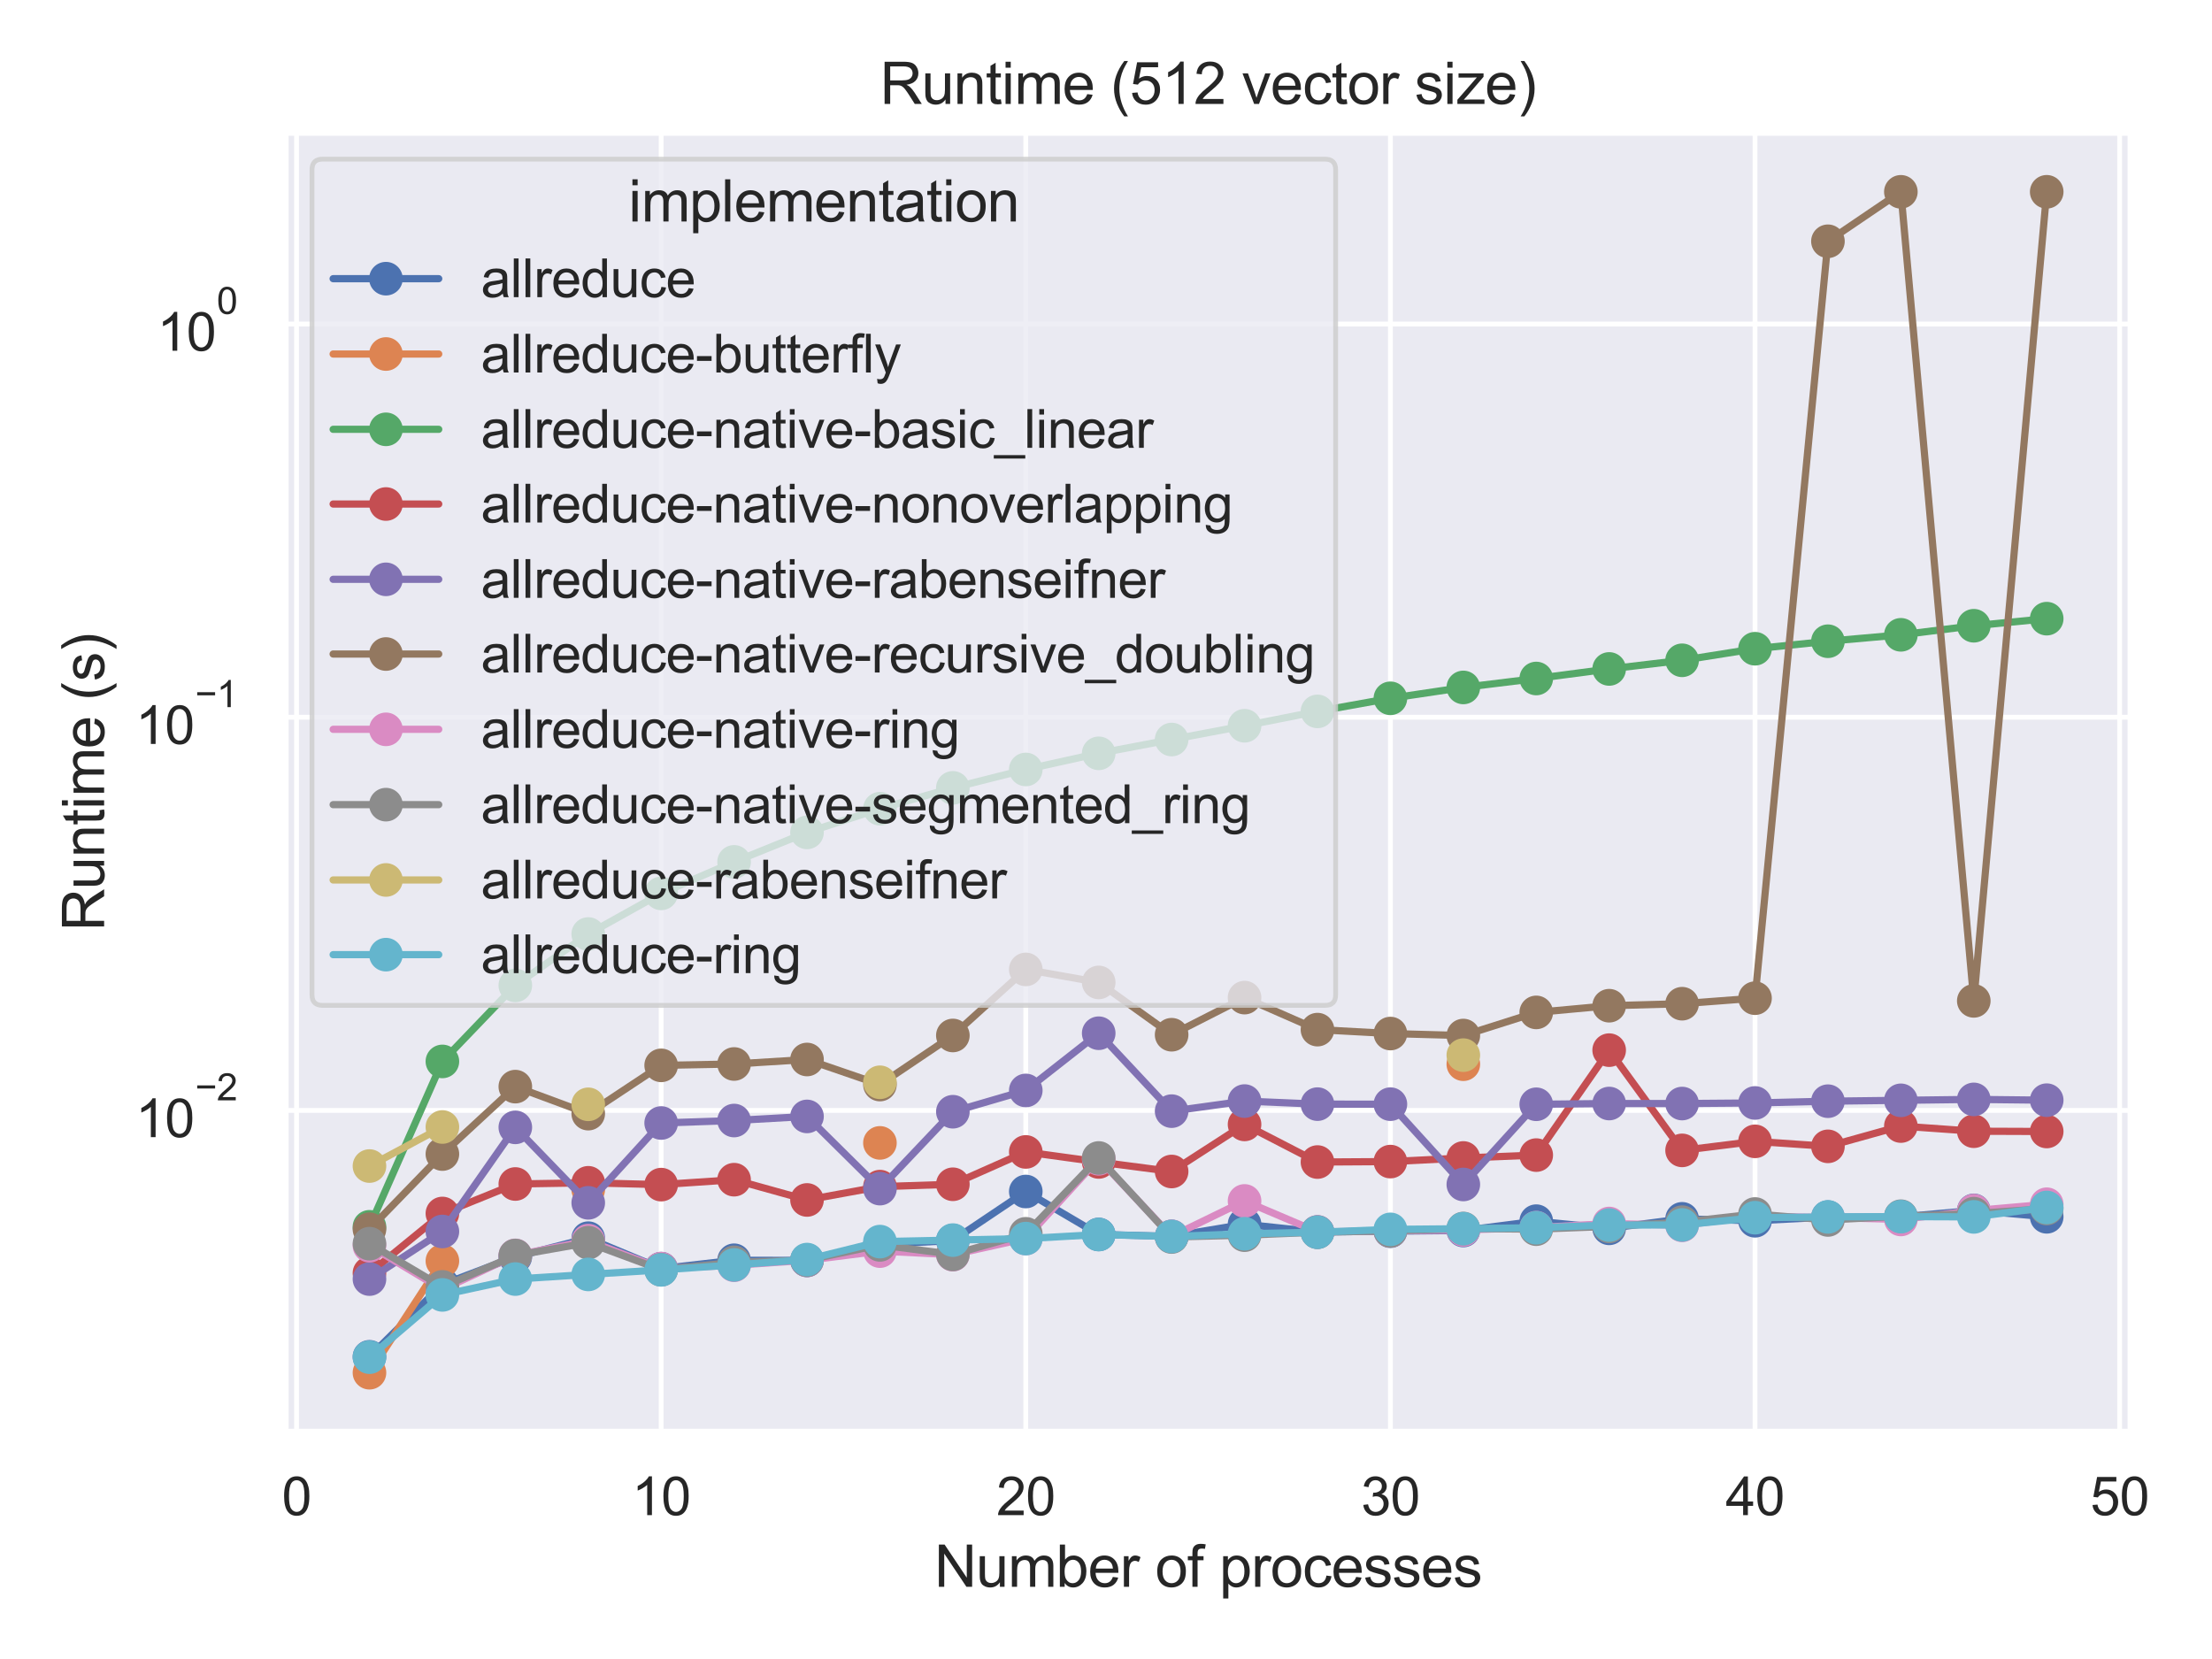 <?xml version="1.0" encoding="utf-8" standalone="no"?>
<!DOCTYPE svg PUBLIC "-//W3C//DTD SVG 1.1//EN"
  "http://www.w3.org/Graphics/SVG/1.1/DTD/svg11.dtd">
<svg height="345.6pt" version="1.1" viewBox="0 0 460.8 345.6" width="460.8pt" xmlns="http://www.w3.org/2000/svg" xmlns:xlink="http://www.w3.org/1999/xlink">
 <defs>
  <style type="text/css">*{stroke-linecap:butt;stroke-linejoin:round;}</style>
 </defs>
 <g id="figure_1">
  <g id="patch_1">
   <path d="M 0 345.6 
L 460.8 345.6 
L 460.8 0 
L 0 0 
z
" style="fill:#ffffff;"/>
  </g>
  <g id="axes_1">
   <g id="patch_2">
    <path d="M 59.497 298.26 
L 443.837 298.26 
L 443.837 27.656 
L 59.497 27.656 
z
" style="fill:#eaeaf2;"/>
   </g>
   <g id="matplotlib.axis_1">
    <g id="xtick_1">
     <g id="line2d_1">
      <path clip-path="url(#pc5510c1ae8)" d="M 61.776 298.26 
L 61.776 27.656 
" style="fill:none;stroke:#ffffff;stroke-linecap:round;"/>
     </g>
     <g id="text_1">
      <!-- 0 -->
      <g style="fill:#262626;" transform="translate(58.717 315.634)scale(0.11 -0.11)">
       <defs>
        <path d="M 266 2259 
Q 266 3072 433 3567 
Q 600 4063 929 4331 
Q 1259 4600 1759 4600 
Q 2128 4600 2406 4451 
Q 2684 4303 2865 4023 
Q 3047 3744 3150 3342 
Q 3253 2941 3253 2259 
Q 3253 1453 3087 958 
Q 2922 463 2592 192 
Q 2263 -78 1759 -78 
Q 1097 -78 719 397 
Q 266 969 266 2259 
z
M 844 2259 
Q 844 1131 1108 757 
Q 1372 384 1759 384 
Q 2147 384 2411 759 
Q 2675 1134 2675 2259 
Q 2675 3391 2411 3762 
Q 2147 4134 1753 4134 
Q 1366 4134 1134 3806 
Q 844 3388 844 2259 
z
" id="ArialMT-30" transform="scale(0.016)"/>
       </defs>
       <use xlink:href="#ArialMT-30"/>
      </g>
     </g>
    </g>
    <g id="xtick_2">
     <g id="line2d_2">
      <path clip-path="url(#pc5510c1ae8)" d="M 137.732 298.26 
L 137.732 27.656 
" style="fill:none;stroke:#ffffff;stroke-linecap:round;"/>
     </g>
     <g id="text_2">
      <!-- 10 -->
      <g style="fill:#262626;" transform="translate(131.615 315.634)scale(0.11 -0.11)">
       <defs>
        <path d="M 2384 0 
L 1822 0 
L 1822 3584 
Q 1619 3391 1289 3197 
Q 959 3003 697 2906 
L 697 3450 
Q 1169 3672 1522 3987 
Q 1875 4303 2022 4600 
L 2384 4600 
L 2384 0 
z
" id="ArialMT-31" transform="scale(0.016)"/>
       </defs>
       <use xlink:href="#ArialMT-31"/>
       <use x="55.615" xlink:href="#ArialMT-30"/>
      </g>
     </g>
    </g>
    <g id="xtick_3">
     <g id="line2d_3">
      <path clip-path="url(#pc5510c1ae8)" d="M 213.689 298.26 
L 213.689 27.656 
" style="fill:none;stroke:#ffffff;stroke-linecap:round;"/>
     </g>
     <g id="text_3">
      <!-- 20 -->
      <g style="fill:#262626;" transform="translate(207.572 315.634)scale(0.11 -0.11)">
       <defs>
        <path d="M 3222 541 
L 3222 0 
L 194 0 
Q 188 203 259 391 
Q 375 700 629 1000 
Q 884 1300 1366 1694 
Q 2113 2306 2375 2664 
Q 2638 3022 2638 3341 
Q 2638 3675 2398 3904 
Q 2159 4134 1775 4134 
Q 1369 4134 1125 3890 
Q 881 3647 878 3216 
L 300 3275 
Q 359 3922 746 4261 
Q 1134 4600 1788 4600 
Q 2447 4600 2831 4234 
Q 3216 3869 3216 3328 
Q 3216 3053 3103 2787 
Q 2991 2522 2730 2228 
Q 2469 1934 1863 1422 
Q 1356 997 1212 845 
Q 1069 694 975 541 
L 3222 541 
z
" id="ArialMT-32" transform="scale(0.016)"/>
       </defs>
       <use xlink:href="#ArialMT-32"/>
       <use x="55.615" xlink:href="#ArialMT-30"/>
      </g>
     </g>
    </g>
    <g id="xtick_4">
     <g id="line2d_4">
      <path clip-path="url(#pc5510c1ae8)" d="M 289.645 298.26 
L 289.645 27.656 
" style="fill:none;stroke:#ffffff;stroke-linecap:round;"/>
     </g>
     <g id="text_4">
      <!-- 30 -->
      <g style="fill:#262626;" transform="translate(283.528 315.634)scale(0.11 -0.11)">
       <defs>
        <path d="M 269 1209 
L 831 1284 
Q 928 806 1161 595 
Q 1394 384 1728 384 
Q 2125 384 2398 659 
Q 2672 934 2672 1341 
Q 2672 1728 2419 1979 
Q 2166 2231 1775 2231 
Q 1616 2231 1378 2169 
L 1441 2663 
Q 1497 2656 1531 2656 
Q 1891 2656 2178 2843 
Q 2466 3031 2466 3422 
Q 2466 3731 2256 3934 
Q 2047 4138 1716 4138 
Q 1388 4138 1169 3931 
Q 950 3725 888 3313 
L 325 3413 
Q 428 3978 793 4289 
Q 1159 4600 1703 4600 
Q 2078 4600 2393 4439 
Q 2709 4278 2876 4000 
Q 3044 3722 3044 3409 
Q 3044 3113 2884 2869 
Q 2725 2625 2413 2481 
Q 2819 2388 3044 2092 
Q 3269 1797 3269 1353 
Q 3269 753 2831 336 
Q 2394 -81 1725 -81 
Q 1122 -81 723 278 
Q 325 638 269 1209 
z
" id="ArialMT-33" transform="scale(0.016)"/>
       </defs>
       <use xlink:href="#ArialMT-33"/>
       <use x="55.615" xlink:href="#ArialMT-30"/>
      </g>
     </g>
    </g>
    <g id="xtick_5">
     <g id="line2d_5">
      <path clip-path="url(#pc5510c1ae8)" d="M 365.602 298.26 
L 365.602 27.656 
" style="fill:none;stroke:#ffffff;stroke-linecap:round;"/>
     </g>
     <g id="text_5">
      <!-- 40 -->
      <g style="fill:#262626;" transform="translate(359.485 315.634)scale(0.11 -0.11)">
       <defs>
        <path d="M 2069 0 
L 2069 1097 
L 81 1097 
L 81 1613 
L 2172 4581 
L 2631 4581 
L 2631 1613 
L 3250 1613 
L 3250 1097 
L 2631 1097 
L 2631 0 
L 2069 0 
z
M 2069 1613 
L 2069 3678 
L 634 1613 
L 2069 1613 
z
" id="ArialMT-34" transform="scale(0.016)"/>
       </defs>
       <use xlink:href="#ArialMT-34"/>
       <use x="55.615" xlink:href="#ArialMT-30"/>
      </g>
     </g>
    </g>
    <g id="xtick_6">
     <g id="line2d_6">
      <path clip-path="url(#pc5510c1ae8)" d="M 441.559 298.26 
L 441.559 27.656 
" style="fill:none;stroke:#ffffff;stroke-linecap:round;"/>
     </g>
     <g id="text_6">
      <!-- 50 -->
      <g style="fill:#262626;" transform="translate(435.442 315.634)scale(0.11 -0.11)">
       <defs>
        <path d="M 266 1200 
L 856 1250 
Q 922 819 1161 601 
Q 1400 384 1738 384 
Q 2144 384 2425 690 
Q 2706 997 2706 1503 
Q 2706 1984 2436 2262 
Q 2166 2541 1728 2541 
Q 1456 2541 1237 2417 
Q 1019 2294 894 2097 
L 366 2166 
L 809 4519 
L 3088 4519 
L 3088 3981 
L 1259 3981 
L 1013 2750 
Q 1425 3038 1878 3038 
Q 2478 3038 2890 2622 
Q 3303 2206 3303 1553 
Q 3303 931 2941 478 
Q 2500 -78 1738 -78 
Q 1113 -78 717 272 
Q 322 622 266 1200 
z
" id="ArialMT-35" transform="scale(0.016)"/>
       </defs>
       <use xlink:href="#ArialMT-35"/>
       <use x="55.615" xlink:href="#ArialMT-30"/>
      </g>
     </g>
    </g>
    <g id="text_7">
     <!-- Number of processes -->
     <g style="fill:#262626;" transform="translate(194.647 330.555)scale(0.12 -0.12)">
      <defs>
       <path d="M 488 0 
L 488 4581 
L 1109 4581 
L 3516 984 
L 3516 4581 
L 4097 4581 
L 4097 0 
L 3475 0 
L 1069 3600 
L 1069 0 
L 488 0 
z
" id="ArialMT-4e" transform="scale(0.016)"/>
       <path d="M 2597 0 
L 2597 488 
Q 2209 -75 1544 -75 
Q 1250 -75 995 37 
Q 741 150 617 320 
Q 494 491 444 738 
Q 409 903 409 1263 
L 409 3319 
L 972 3319 
L 972 1478 
Q 972 1038 1006 884 
Q 1059 663 1231 536 
Q 1403 409 1656 409 
Q 1909 409 2131 539 
Q 2353 669 2445 892 
Q 2538 1116 2538 1541 
L 2538 3319 
L 3100 3319 
L 3100 0 
L 2597 0 
z
" id="ArialMT-75" transform="scale(0.016)"/>
       <path d="M 422 0 
L 422 3319 
L 925 3319 
L 925 2853 
Q 1081 3097 1340 3245 
Q 1600 3394 1931 3394 
Q 2300 3394 2536 3241 
Q 2772 3088 2869 2813 
Q 3263 3394 3894 3394 
Q 4388 3394 4653 3120 
Q 4919 2847 4919 2278 
L 4919 0 
L 4359 0 
L 4359 2091 
Q 4359 2428 4304 2576 
Q 4250 2725 4106 2815 
Q 3963 2906 3769 2906 
Q 3419 2906 3187 2673 
Q 2956 2441 2956 1928 
L 2956 0 
L 2394 0 
L 2394 2156 
Q 2394 2531 2256 2718 
Q 2119 2906 1806 2906 
Q 1569 2906 1367 2781 
Q 1166 2656 1075 2415 
Q 984 2175 984 1722 
L 984 0 
L 422 0 
z
" id="ArialMT-6d" transform="scale(0.016)"/>
       <path d="M 941 0 
L 419 0 
L 419 4581 
L 981 4581 
L 981 2947 
Q 1338 3394 1891 3394 
Q 2197 3394 2470 3270 
Q 2744 3147 2920 2923 
Q 3097 2700 3197 2384 
Q 3297 2069 3297 1709 
Q 3297 856 2875 390 
Q 2453 -75 1863 -75 
Q 1275 -75 941 416 
L 941 0 
z
M 934 1684 
Q 934 1088 1097 822 
Q 1363 388 1816 388 
Q 2184 388 2453 708 
Q 2722 1028 2722 1663 
Q 2722 2313 2464 2622 
Q 2206 2931 1841 2931 
Q 1472 2931 1203 2611 
Q 934 2291 934 1684 
z
" id="ArialMT-62" transform="scale(0.016)"/>
       <path d="M 2694 1069 
L 3275 997 
Q 3138 488 2766 206 
Q 2394 -75 1816 -75 
Q 1088 -75 661 373 
Q 234 822 234 1631 
Q 234 2469 665 2931 
Q 1097 3394 1784 3394 
Q 2450 3394 2872 2941 
Q 3294 2488 3294 1666 
Q 3294 1616 3291 1516 
L 816 1516 
Q 847 969 1125 678 
Q 1403 388 1819 388 
Q 2128 388 2347 550 
Q 2566 713 2694 1069 
z
M 847 1978 
L 2700 1978 
Q 2663 2397 2488 2606 
Q 2219 2931 1791 2931 
Q 1403 2931 1139 2672 
Q 875 2413 847 1978 
z
" id="ArialMT-65" transform="scale(0.016)"/>
       <path d="M 416 0 
L 416 3319 
L 922 3319 
L 922 2816 
Q 1116 3169 1280 3281 
Q 1444 3394 1641 3394 
Q 1925 3394 2219 3213 
L 2025 2691 
Q 1819 2813 1613 2813 
Q 1428 2813 1281 2702 
Q 1134 2591 1072 2394 
Q 978 2094 978 1738 
L 978 0 
L 416 0 
z
" id="ArialMT-72" transform="scale(0.016)"/>
       <path id="ArialMT-20" transform="scale(0.016)"/>
       <path d="M 213 1659 
Q 213 2581 725 3025 
Q 1153 3394 1769 3394 
Q 2453 3394 2887 2945 
Q 3322 2497 3322 1706 
Q 3322 1066 3130 698 
Q 2938 331 2570 128 
Q 2203 -75 1769 -75 
Q 1072 -75 642 372 
Q 213 819 213 1659 
z
M 791 1659 
Q 791 1022 1069 705 
Q 1347 388 1769 388 
Q 2188 388 2466 706 
Q 2744 1025 2744 1678 
Q 2744 2294 2464 2611 
Q 2184 2928 1769 2928 
Q 1347 2928 1069 2612 
Q 791 2297 791 1659 
z
" id="ArialMT-6f" transform="scale(0.016)"/>
       <path d="M 556 0 
L 556 2881 
L 59 2881 
L 59 3319 
L 556 3319 
L 556 3672 
Q 556 4006 616 4169 
Q 697 4388 901 4523 
Q 1106 4659 1475 4659 
Q 1713 4659 2000 4603 
L 1916 4113 
Q 1741 4144 1584 4144 
Q 1328 4144 1222 4034 
Q 1116 3925 1116 3625 
L 1116 3319 
L 1763 3319 
L 1763 2881 
L 1116 2881 
L 1116 0 
L 556 0 
z
" id="ArialMT-66" transform="scale(0.016)"/>
       <path d="M 422 -1272 
L 422 3319 
L 934 3319 
L 934 2888 
Q 1116 3141 1344 3267 
Q 1572 3394 1897 3394 
Q 2322 3394 2647 3175 
Q 2972 2956 3137 2557 
Q 3303 2159 3303 1684 
Q 3303 1175 3120 767 
Q 2938 359 2589 142 
Q 2241 -75 1856 -75 
Q 1575 -75 1351 44 
Q 1128 163 984 344 
L 984 -1272 
L 422 -1272 
z
M 931 1641 
Q 931 1000 1190 694 
Q 1450 388 1819 388 
Q 2194 388 2461 705 
Q 2728 1022 2728 1688 
Q 2728 2322 2467 2637 
Q 2206 2953 1844 2953 
Q 1484 2953 1207 2617 
Q 931 2281 931 1641 
z
" id="ArialMT-70" transform="scale(0.016)"/>
       <path d="M 2588 1216 
L 3141 1144 
Q 3050 572 2676 248 
Q 2303 -75 1759 -75 
Q 1078 -75 664 370 
Q 250 816 250 1647 
Q 250 2184 428 2587 
Q 606 2991 970 3192 
Q 1334 3394 1763 3394 
Q 2303 3394 2647 3120 
Q 2991 2847 3088 2344 
L 2541 2259 
Q 2463 2594 2264 2762 
Q 2066 2931 1784 2931 
Q 1359 2931 1093 2626 
Q 828 2322 828 1663 
Q 828 994 1084 691 
Q 1341 388 1753 388 
Q 2084 388 2306 591 
Q 2528 794 2588 1216 
z
" id="ArialMT-63" transform="scale(0.016)"/>
       <path d="M 197 991 
L 753 1078 
Q 800 744 1014 566 
Q 1228 388 1613 388 
Q 2000 388 2187 545 
Q 2375 703 2375 916 
Q 2375 1106 2209 1216 
Q 2094 1291 1634 1406 
Q 1016 1563 777 1677 
Q 538 1791 414 1992 
Q 291 2194 291 2438 
Q 291 2659 392 2848 
Q 494 3038 669 3163 
Q 800 3259 1026 3326 
Q 1253 3394 1513 3394 
Q 1903 3394 2198 3281 
Q 2494 3169 2634 2976 
Q 2775 2784 2828 2463 
L 2278 2388 
Q 2241 2644 2061 2787 
Q 1881 2931 1553 2931 
Q 1166 2931 1000 2803 
Q 834 2675 834 2503 
Q 834 2394 903 2306 
Q 972 2216 1119 2156 
Q 1203 2125 1616 2013 
Q 2213 1853 2448 1751 
Q 2684 1650 2818 1456 
Q 2953 1263 2953 975 
Q 2953 694 2789 445 
Q 2625 197 2315 61 
Q 2006 -75 1616 -75 
Q 969 -75 630 194 
Q 291 463 197 991 
z
" id="ArialMT-73" transform="scale(0.016)"/>
      </defs>
      <use xlink:href="#ArialMT-4e"/>
      <use x="72.217" xlink:href="#ArialMT-75"/>
      <use x="127.832" xlink:href="#ArialMT-6d"/>
      <use x="211.133" xlink:href="#ArialMT-62"/>
      <use x="266.748" xlink:href="#ArialMT-65"/>
      <use x="322.363" xlink:href="#ArialMT-72"/>
      <use x="355.664" xlink:href="#ArialMT-20"/>
      <use x="383.447" xlink:href="#ArialMT-6f"/>
      <use x="439.062" xlink:href="#ArialMT-66"/>
      <use x="466.846" xlink:href="#ArialMT-20"/>
      <use x="494.629" xlink:href="#ArialMT-70"/>
      <use x="550.244" xlink:href="#ArialMT-72"/>
      <use x="583.545" xlink:href="#ArialMT-6f"/>
      <use x="639.16" xlink:href="#ArialMT-63"/>
      <use x="689.16" xlink:href="#ArialMT-65"/>
      <use x="744.775" xlink:href="#ArialMT-73"/>
      <use x="794.775" xlink:href="#ArialMT-73"/>
      <use x="844.775" xlink:href="#ArialMT-65"/>
      <use x="900.391" xlink:href="#ArialMT-73"/>
     </g>
    </g>
   </g>
   <g id="matplotlib.axis_2">
    <g id="ytick_1">
     <g id="line2d_7">
      <path clip-path="url(#pc5510c1ae8)" d="M 59.497 231.32 
L 443.837 231.32 
" style="fill:none;stroke:#ffffff;stroke-linecap:round;"/>
     </g>
     <g id="text_8">
      <!-- $\mathdefault{10^{-2}}$ -->
      <g style="fill:#262626;" transform="translate(28.217 236.992)scale(0.11 -0.11)">
       <defs>
        <path d="M 3381 1997 
L 356 1997 
L 356 2522 
L 3381 2522 
L 3381 1997 
z
" id="ArialMT-2212" transform="scale(0.016)"/>
       </defs>
       <use transform="translate(0 0.994)" xlink:href="#ArialMT-31"/>
       <use transform="translate(55.615 0.994)" xlink:href="#ArialMT-30"/>
       <use transform="translate(112.973 70.688)scale(0.7)" xlink:href="#ArialMT-2212"/>
       <use transform="translate(153.852 70.688)scale(0.7)" xlink:href="#ArialMT-32"/>
      </g>
     </g>
    </g>
    <g id="ytick_2">
     <g id="line2d_8">
      <path clip-path="url(#pc5510c1ae8)" d="M 59.497 149.409 
L 443.837 149.409 
" style="fill:none;stroke:#ffffff;stroke-linecap:round;"/>
     </g>
     <g id="text_9">
      <!-- $\mathdefault{10^{-1}}$ -->
      <g style="fill:#262626;" transform="translate(28.217 155.081)scale(0.11 -0.11)">
       <use transform="translate(0 0.994)" xlink:href="#ArialMT-31"/>
       <use transform="translate(55.615 0.994)" xlink:href="#ArialMT-30"/>
       <use transform="translate(112.973 70.688)scale(0.7)" xlink:href="#ArialMT-2212"/>
       <use transform="translate(153.852 70.688)scale(0.7)" xlink:href="#ArialMT-31"/>
      </g>
     </g>
    </g>
    <g id="ytick_3">
     <g id="line2d_9">
      <path clip-path="url(#pc5510c1ae8)" d="M 59.497 67.498 
L 443.837 67.498 
" style="fill:none;stroke:#ffffff;stroke-linecap:round;"/>
     </g>
     <g id="text_10">
      <!-- $\mathdefault{10^{0}}$ -->
      <g style="fill:#262626;" transform="translate(32.727 73.17)scale(0.11 -0.11)">
       <use transform="translate(0 0.994)" xlink:href="#ArialMT-31"/>
       <use transform="translate(55.615 0.994)" xlink:href="#ArialMT-30"/>
       <use transform="translate(112.973 70.688)scale(0.7)" xlink:href="#ArialMT-30"/>
      </g>
     </g>
    </g>
    <g id="ytick_4"/>
    <g id="ytick_5"/>
    <g id="ytick_6"/>
    <g id="ytick_7"/>
    <g id="ytick_8"/>
    <g id="ytick_9"/>
    <g id="ytick_10"/>
    <g id="ytick_11"/>
    <g id="ytick_12"/>
    <g id="ytick_13"/>
    <g id="ytick_14"/>
    <g id="ytick_15"/>
    <g id="ytick_16"/>
    <g id="ytick_17"/>
    <g id="ytick_18"/>
    <g id="ytick_19"/>
    <g id="ytick_20"/>
    <g id="ytick_21"/>
    <g id="ytick_22"/>
    <g id="ytick_23"/>
    <g id="ytick_24"/>
    <g id="ytick_25"/>
    <g id="ytick_26"/>
    <g id="ytick_27"/>
    <g id="ytick_28"/>
    <g id="ytick_29"/>
    <g id="text_11">
     <!-- Runtime (s) -->
     <g style="fill:#262626;" transform="translate(21.691 193.961)rotate(-90)scale(0.12 -0.12)">
      <defs>
       <path d="M 503 0 
L 503 4581 
L 2534 4581 
Q 3147 4581 3465 4457 
Q 3784 4334 3975 4021 
Q 4166 3709 4166 3331 
Q 4166 2844 3850 2509 
Q 3534 2175 2875 2084 
Q 3116 1969 3241 1856 
Q 3506 1613 3744 1247 
L 4541 0 
L 3778 0 
L 3172 953 
Q 2906 1366 2734 1584 
Q 2563 1803 2427 1890 
Q 2291 1978 2150 2013 
Q 2047 2034 1813 2034 
L 1109 2034 
L 1109 0 
L 503 0 
z
M 1109 2559 
L 2413 2559 
Q 2828 2559 3062 2645 
Q 3297 2731 3419 2920 
Q 3541 3109 3541 3331 
Q 3541 3656 3305 3865 
Q 3069 4075 2559 4075 
L 1109 4075 
L 1109 2559 
z
" id="ArialMT-52" transform="scale(0.016)"/>
       <path d="M 422 0 
L 422 3319 
L 928 3319 
L 928 2847 
Q 1294 3394 1984 3394 
Q 2284 3394 2536 3286 
Q 2788 3178 2913 3003 
Q 3038 2828 3088 2588 
Q 3119 2431 3119 2041 
L 3119 0 
L 2556 0 
L 2556 2019 
Q 2556 2363 2490 2533 
Q 2425 2703 2258 2804 
Q 2091 2906 1866 2906 
Q 1506 2906 1245 2678 
Q 984 2450 984 1813 
L 984 0 
L 422 0 
z
" id="ArialMT-6e" transform="scale(0.016)"/>
       <path d="M 1650 503 
L 1731 6 
Q 1494 -44 1306 -44 
Q 1000 -44 831 53 
Q 663 150 594 308 
Q 525 466 525 972 
L 525 2881 
L 113 2881 
L 113 3319 
L 525 3319 
L 525 4141 
L 1084 4478 
L 1084 3319 
L 1650 3319 
L 1650 2881 
L 1084 2881 
L 1084 941 
Q 1084 700 1114 631 
Q 1144 563 1211 522 
Q 1278 481 1403 481 
Q 1497 481 1650 503 
z
" id="ArialMT-74" transform="scale(0.016)"/>
       <path d="M 425 3934 
L 425 4581 
L 988 4581 
L 988 3934 
L 425 3934 
z
M 425 0 
L 425 3319 
L 988 3319 
L 988 0 
L 425 0 
z
" id="ArialMT-69" transform="scale(0.016)"/>
       <path d="M 1497 -1347 
Q 1031 -759 709 28 
Q 388 816 388 1659 
Q 388 2403 628 3084 
Q 909 3875 1497 4659 
L 1900 4659 
Q 1522 4009 1400 3731 
Q 1209 3300 1100 2831 
Q 966 2247 966 1656 
Q 966 153 1900 -1347 
L 1497 -1347 
z
" id="ArialMT-28" transform="scale(0.016)"/>
       <path d="M 791 -1347 
L 388 -1347 
Q 1322 153 1322 1656 
Q 1322 2244 1188 2822 
Q 1081 3291 891 3722 
Q 769 4003 388 4659 
L 791 4659 
Q 1378 3875 1659 3084 
Q 1900 2403 1900 1659 
Q 1900 816 1576 28 
Q 1253 -759 791 -1347 
z
" id="ArialMT-29" transform="scale(0.016)"/>
      </defs>
      <use xlink:href="#ArialMT-52"/>
      <use x="72.217" xlink:href="#ArialMT-75"/>
      <use x="127.832" xlink:href="#ArialMT-6e"/>
      <use x="183.447" xlink:href="#ArialMT-74"/>
      <use x="211.23" xlink:href="#ArialMT-69"/>
      <use x="233.447" xlink:href="#ArialMT-6d"/>
      <use x="316.748" xlink:href="#ArialMT-65"/>
      <use x="372.363" xlink:href="#ArialMT-20"/>
      <use x="400.146" xlink:href="#ArialMT-28"/>
      <use x="433.447" xlink:href="#ArialMT-73"/>
      <use x="483.447" xlink:href="#ArialMT-29"/>
     </g>
    </g>
   </g>
   <g id="line2d_10">
    <path clip-path="url(#pc5510c1ae8)" d="M 76.967 282.648 
L 92.158 267.585 
L 107.35 261.822 
L 122.541 257.934 
L 137.732 264.274 
L 152.924 262.534 
L 168.115 262.568 
L 183.306 259.239 
L 198.498 258.418 
L 213.689 248.214 
L 228.88 257.157 
L 244.072 257.564 
L 259.263 255.027 
L 274.454 256.646 
L 289.645 256.476 
L 304.837 256.336 
L 320.028 254.392 
L 335.219 255.886 
L 350.411 253.902 
L 365.602 254.31 
L 380.793 253.548 
L 395.985 253.508 
L 411.176 252.138 
L 426.367 253.482 
" style="fill:none;stroke:#4c72b0;stroke-linecap:round;stroke-width:1.5;"/>
    <defs>
     <path d="M 0 3 
C 0.796 3 1.559 2.684 2.121 2.121 
C 2.684 1.559 3 0.796 3 0 
C 3 -0.796 2.684 -1.559 2.121 -2.121 
C 1.559 -2.684 0.796 -3 0 -3 
C -0.796 -3 -1.559 -2.684 -2.121 -2.121 
C -2.684 -1.559 -3 -0.796 -3 0 
C -3 0.796 -2.684 1.559 -2.121 2.121 
C -1.559 2.684 -0.796 3 0 3 
z
" id="m42265179d9" style="stroke:#4c72b0;"/>
    </defs>
    <g clip-path="url(#pc5510c1ae8)">
     <use style="fill:#4c72b0;stroke:#4c72b0;" x="76.967" xlink:href="#m42265179d9" y="282.648"/>
     <use style="fill:#4c72b0;stroke:#4c72b0;" x="92.158" xlink:href="#m42265179d9" y="267.585"/>
     <use style="fill:#4c72b0;stroke:#4c72b0;" x="107.35" xlink:href="#m42265179d9" y="261.822"/>
     <use style="fill:#4c72b0;stroke:#4c72b0;" x="122.541" xlink:href="#m42265179d9" y="257.934"/>
     <use style="fill:#4c72b0;stroke:#4c72b0;" x="137.732" xlink:href="#m42265179d9" y="264.274"/>
     <use style="fill:#4c72b0;stroke:#4c72b0;" x="152.924" xlink:href="#m42265179d9" y="262.534"/>
     <use style="fill:#4c72b0;stroke:#4c72b0;" x="168.115" xlink:href="#m42265179d9" y="262.568"/>
     <use style="fill:#4c72b0;stroke:#4c72b0;" x="183.306" xlink:href="#m42265179d9" y="259.239"/>
     <use style="fill:#4c72b0;stroke:#4c72b0;" x="198.498" xlink:href="#m42265179d9" y="258.418"/>
     <use style="fill:#4c72b0;stroke:#4c72b0;" x="213.689" xlink:href="#m42265179d9" y="248.214"/>
     <use style="fill:#4c72b0;stroke:#4c72b0;" x="228.88" xlink:href="#m42265179d9" y="257.157"/>
     <use style="fill:#4c72b0;stroke:#4c72b0;" x="244.072" xlink:href="#m42265179d9" y="257.564"/>
     <use style="fill:#4c72b0;stroke:#4c72b0;" x="259.263" xlink:href="#m42265179d9" y="255.027"/>
     <use style="fill:#4c72b0;stroke:#4c72b0;" x="274.454" xlink:href="#m42265179d9" y="256.646"/>
     <use style="fill:#4c72b0;stroke:#4c72b0;" x="289.645" xlink:href="#m42265179d9" y="256.476"/>
     <use style="fill:#4c72b0;stroke:#4c72b0;" x="304.837" xlink:href="#m42265179d9" y="256.336"/>
     <use style="fill:#4c72b0;stroke:#4c72b0;" x="320.028" xlink:href="#m42265179d9" y="254.392"/>
     <use style="fill:#4c72b0;stroke:#4c72b0;" x="335.219" xlink:href="#m42265179d9" y="255.886"/>
     <use style="fill:#4c72b0;stroke:#4c72b0;" x="350.411" xlink:href="#m42265179d9" y="253.902"/>
     <use style="fill:#4c72b0;stroke:#4c72b0;" x="365.602" xlink:href="#m42265179d9" y="254.31"/>
     <use style="fill:#4c72b0;stroke:#4c72b0;" x="380.793" xlink:href="#m42265179d9" y="253.548"/>
     <use style="fill:#4c72b0;stroke:#4c72b0;" x="395.985" xlink:href="#m42265179d9" y="253.508"/>
     <use style="fill:#4c72b0;stroke:#4c72b0;" x="411.176" xlink:href="#m42265179d9" y="252.138"/>
     <use style="fill:#4c72b0;stroke:#4c72b0;" x="426.367" xlink:href="#m42265179d9" y="253.482"/>
    </g>
   </g>
   <g id="line2d_11">
    <path clip-path="url(#pc5510c1ae8)" d="M 76.967 285.96 
L 92.158 262.679 
M 122.541 247.813 
M 183.306 238.086 
M 304.837 221.694 
" style="fill:none;stroke:#dd8452;stroke-linecap:round;stroke-width:1.5;"/>
    <defs>
     <path d="M 0 3 
C 0.796 3 1.559 2.684 2.121 2.121 
C 2.684 1.559 3 0.796 3 0 
C 3 -0.796 2.684 -1.559 2.121 -2.121 
C 1.559 -2.684 0.796 -3 0 -3 
C -0.796 -3 -1.559 -2.684 -2.121 -2.121 
C -2.684 -1.559 -3 -0.796 -3 0 
C -3 0.796 -2.684 1.559 -2.121 2.121 
C -1.559 2.684 -0.796 3 0 3 
z
" id="m6cf11e255f" style="stroke:#dd8452;"/>
    </defs>
    <g clip-path="url(#pc5510c1ae8)">
     <use style="fill:#dd8452;stroke:#dd8452;" x="76.967" xlink:href="#m6cf11e255f" y="285.96"/>
     <use style="fill:#dd8452;stroke:#dd8452;" x="92.158" xlink:href="#m6cf11e255f" y="262.679"/>
     <use style="fill:#dd8452;stroke:#dd8452;" x="122.541" xlink:href="#m6cf11e255f" y="247.813"/>
     <use style="fill:#dd8452;stroke:#dd8452;" x="183.306" xlink:href="#m6cf11e255f" y="238.086"/>
     <use style="fill:#dd8452;stroke:#dd8452;" x="304.837" xlink:href="#m6cf11e255f" y="221.694"/>
    </g>
   </g>
   <g id="line2d_12">
    <path clip-path="url(#pc5510c1ae8)" d="M 76.967 255.568 
L 92.158 221.114 
L 107.35 205.274 
L 122.541 194.573 
L 137.732 186.109 
L 152.924 179.545 
L 168.115 173.405 
L 183.306 168.468 
L 198.498 164.127 
L 213.689 160.293 
L 228.88 156.932 
L 244.072 154.057 
L 259.263 151.189 
L 274.454 148.196 
L 289.645 145.469 
L 304.837 143.206 
L 320.028 141.345 
L 335.219 139.354 
L 350.411 137.553 
L 365.602 135.142 
L 380.793 133.581 
L 395.985 132.244 
L 411.176 130.354 
L 426.367 128.878 
" style="fill:none;stroke:#55a868;stroke-linecap:round;stroke-width:1.5;"/>
    <defs>
     <path d="M 0 3 
C 0.796 3 1.559 2.684 2.121 2.121 
C 2.684 1.559 3 0.796 3 0 
C 3 -0.796 2.684 -1.559 2.121 -2.121 
C 1.559 -2.684 0.796 -3 0 -3 
C -0.796 -3 -1.559 -2.684 -2.121 -2.121 
C -2.684 -1.559 -3 -0.796 -3 0 
C -3 0.796 -2.684 1.559 -2.121 2.121 
C -1.559 2.684 -0.796 3 0 3 
z
" id="ma278c63f4e" style="stroke:#55a868;"/>
    </defs>
    <g clip-path="url(#pc5510c1ae8)">
     <use style="fill:#55a868;stroke:#55a868;" x="76.967" xlink:href="#ma278c63f4e" y="255.568"/>
     <use style="fill:#55a868;stroke:#55a868;" x="92.158" xlink:href="#ma278c63f4e" y="221.114"/>
     <use style="fill:#55a868;stroke:#55a868;" x="107.35" xlink:href="#ma278c63f4e" y="205.274"/>
     <use style="fill:#55a868;stroke:#55a868;" x="122.541" xlink:href="#ma278c63f4e" y="194.573"/>
     <use style="fill:#55a868;stroke:#55a868;" x="137.732" xlink:href="#ma278c63f4e" y="186.109"/>
     <use style="fill:#55a868;stroke:#55a868;" x="152.924" xlink:href="#ma278c63f4e" y="179.545"/>
     <use style="fill:#55a868;stroke:#55a868;" x="168.115" xlink:href="#ma278c63f4e" y="173.405"/>
     <use style="fill:#55a868;stroke:#55a868;" x="183.306" xlink:href="#ma278c63f4e" y="168.468"/>
     <use style="fill:#55a868;stroke:#55a868;" x="198.498" xlink:href="#ma278c63f4e" y="164.127"/>
     <use style="fill:#55a868;stroke:#55a868;" x="213.689" xlink:href="#ma278c63f4e" y="160.293"/>
     <use style="fill:#55a868;stroke:#55a868;" x="228.88" xlink:href="#ma278c63f4e" y="156.932"/>
     <use style="fill:#55a868;stroke:#55a868;" x="244.072" xlink:href="#ma278c63f4e" y="154.057"/>
     <use style="fill:#55a868;stroke:#55a868;" x="259.263" xlink:href="#ma278c63f4e" y="151.189"/>
     <use style="fill:#55a868;stroke:#55a868;" x="274.454" xlink:href="#ma278c63f4e" y="148.196"/>
     <use style="fill:#55a868;stroke:#55a868;" x="289.645" xlink:href="#ma278c63f4e" y="145.469"/>
     <use style="fill:#55a868;stroke:#55a868;" x="304.837" xlink:href="#ma278c63f4e" y="143.206"/>
     <use style="fill:#55a868;stroke:#55a868;" x="320.028" xlink:href="#ma278c63f4e" y="141.345"/>
     <use style="fill:#55a868;stroke:#55a868;" x="335.219" xlink:href="#ma278c63f4e" y="139.354"/>
     <use style="fill:#55a868;stroke:#55a868;" x="350.411" xlink:href="#ma278c63f4e" y="137.553"/>
     <use style="fill:#55a868;stroke:#55a868;" x="365.602" xlink:href="#ma278c63f4e" y="135.142"/>
     <use style="fill:#55a868;stroke:#55a868;" x="380.793" xlink:href="#ma278c63f4e" y="133.581"/>
     <use style="fill:#55a868;stroke:#55a868;" x="395.985" xlink:href="#ma278c63f4e" y="132.244"/>
     <use style="fill:#55a868;stroke:#55a868;" x="411.176" xlink:href="#ma278c63f4e" y="130.354"/>
     <use style="fill:#55a868;stroke:#55a868;" x="426.367" xlink:href="#ma278c63f4e" y="128.878"/>
    </g>
   </g>
   <g id="line2d_13">
    <path clip-path="url(#pc5510c1ae8)" d="M 76.967 265.211 
L 92.158 252.792 
L 107.35 246.648 
L 122.541 246.399 
L 137.732 246.779 
L 152.924 245.75 
L 168.115 249.973 
L 183.306 247.196 
L 198.498 246.705 
L 213.689 239.97 
L 228.88 242.056 
L 244.072 244.044 
L 259.263 234.236 
L 274.454 242.075 
L 289.645 241.981 
L 304.837 241.228 
L 320.028 240.627 
L 335.219 218.764 
L 350.411 239.647 
L 365.602 237.763 
L 380.793 238.805 
L 395.985 234.578 
L 411.176 235.652 
L 426.367 235.709 
" style="fill:none;stroke:#c44e52;stroke-linecap:round;stroke-width:1.5;"/>
    <defs>
     <path d="M 0 3 
C 0.796 3 1.559 2.684 2.121 2.121 
C 2.684 1.559 3 0.796 3 0 
C 3 -0.796 2.684 -1.559 2.121 -2.121 
C 1.559 -2.684 0.796 -3 0 -3 
C -0.796 -3 -1.559 -2.684 -2.121 -2.121 
C -2.684 -1.559 -3 -0.796 -3 0 
C -3 0.796 -2.684 1.559 -2.121 2.121 
C -1.559 2.684 -0.796 3 0 3 
z
" id="m05a4dbd8e8" style="stroke:#c44e52;"/>
    </defs>
    <g clip-path="url(#pc5510c1ae8)">
     <use style="fill:#c44e52;stroke:#c44e52;" x="76.967" xlink:href="#m05a4dbd8e8" y="265.211"/>
     <use style="fill:#c44e52;stroke:#c44e52;" x="92.158" xlink:href="#m05a4dbd8e8" y="252.792"/>
     <use style="fill:#c44e52;stroke:#c44e52;" x="107.35" xlink:href="#m05a4dbd8e8" y="246.648"/>
     <use style="fill:#c44e52;stroke:#c44e52;" x="122.541" xlink:href="#m05a4dbd8e8" y="246.399"/>
     <use style="fill:#c44e52;stroke:#c44e52;" x="137.732" xlink:href="#m05a4dbd8e8" y="246.779"/>
     <use style="fill:#c44e52;stroke:#c44e52;" x="152.924" xlink:href="#m05a4dbd8e8" y="245.75"/>
     <use style="fill:#c44e52;stroke:#c44e52;" x="168.115" xlink:href="#m05a4dbd8e8" y="249.973"/>
     <use style="fill:#c44e52;stroke:#c44e52;" x="183.306" xlink:href="#m05a4dbd8e8" y="247.196"/>
     <use style="fill:#c44e52;stroke:#c44e52;" x="198.498" xlink:href="#m05a4dbd8e8" y="246.705"/>
     <use style="fill:#c44e52;stroke:#c44e52;" x="213.689" xlink:href="#m05a4dbd8e8" y="239.97"/>
     <use style="fill:#c44e52;stroke:#c44e52;" x="228.88" xlink:href="#m05a4dbd8e8" y="242.056"/>
     <use style="fill:#c44e52;stroke:#c44e52;" x="244.072" xlink:href="#m05a4dbd8e8" y="244.044"/>
     <use style="fill:#c44e52;stroke:#c44e52;" x="259.263" xlink:href="#m05a4dbd8e8" y="234.236"/>
     <use style="fill:#c44e52;stroke:#c44e52;" x="274.454" xlink:href="#m05a4dbd8e8" y="242.075"/>
     <use style="fill:#c44e52;stroke:#c44e52;" x="289.645" xlink:href="#m05a4dbd8e8" y="241.981"/>
     <use style="fill:#c44e52;stroke:#c44e52;" x="304.837" xlink:href="#m05a4dbd8e8" y="241.228"/>
     <use style="fill:#c44e52;stroke:#c44e52;" x="320.028" xlink:href="#m05a4dbd8e8" y="240.627"/>
     <use style="fill:#c44e52;stroke:#c44e52;" x="335.219" xlink:href="#m05a4dbd8e8" y="218.764"/>
     <use style="fill:#c44e52;stroke:#c44e52;" x="350.411" xlink:href="#m05a4dbd8e8" y="239.647"/>
     <use style="fill:#c44e52;stroke:#c44e52;" x="365.602" xlink:href="#m05a4dbd8e8" y="237.763"/>
     <use style="fill:#c44e52;stroke:#c44e52;" x="380.793" xlink:href="#m05a4dbd8e8" y="238.805"/>
     <use style="fill:#c44e52;stroke:#c44e52;" x="395.985" xlink:href="#m05a4dbd8e8" y="234.578"/>
     <use style="fill:#c44e52;stroke:#c44e52;" x="411.176" xlink:href="#m05a4dbd8e8" y="235.652"/>
     <use style="fill:#c44e52;stroke:#c44e52;" x="426.367" xlink:href="#m05a4dbd8e8" y="235.709"/>
    </g>
   </g>
   <g id="line2d_14">
    <path clip-path="url(#pc5510c1ae8)" d="M 76.967 266.455 
L 92.158 256.541 
L 107.35 234.848 
L 122.541 250.567 
L 137.732 233.94 
L 152.924 233.427 
L 168.115 232.571 
L 183.306 247.61 
L 198.498 231.594 
L 213.689 227.16 
L 228.88 215.24 
L 244.072 231.472 
L 259.263 229.372 
L 274.454 230.011 
L 289.645 230.018 
L 304.837 246.746 
L 320.028 230.042 
L 335.219 229.884 
L 350.411 229.888 
L 365.602 229.766 
L 380.793 229.399 
L 395.985 229.217 
L 411.176 229.025 
L 426.367 229.189 
" style="fill:none;stroke:#8172b3;stroke-linecap:round;stroke-width:1.5;"/>
    <defs>
     <path d="M 0 3 
C 0.796 3 1.559 2.684 2.121 2.121 
C 2.684 1.559 3 0.796 3 0 
C 3 -0.796 2.684 -1.559 2.121 -2.121 
C 1.559 -2.684 0.796 -3 0 -3 
C -0.796 -3 -1.559 -2.684 -2.121 -2.121 
C -2.684 -1.559 -3 -0.796 -3 0 
C -3 0.796 -2.684 1.559 -2.121 2.121 
C -1.559 2.684 -0.796 3 0 3 
z
" id="m38d31eb4c0" style="stroke:#8172b3;"/>
    </defs>
    <g clip-path="url(#pc5510c1ae8)">
     <use style="fill:#8172b3;stroke:#8172b3;" x="76.967" xlink:href="#m38d31eb4c0" y="266.455"/>
     <use style="fill:#8172b3;stroke:#8172b3;" x="92.158" xlink:href="#m38d31eb4c0" y="256.541"/>
     <use style="fill:#8172b3;stroke:#8172b3;" x="107.35" xlink:href="#m38d31eb4c0" y="234.848"/>
     <use style="fill:#8172b3;stroke:#8172b3;" x="122.541" xlink:href="#m38d31eb4c0" y="250.567"/>
     <use style="fill:#8172b3;stroke:#8172b3;" x="137.732" xlink:href="#m38d31eb4c0" y="233.94"/>
     <use style="fill:#8172b3;stroke:#8172b3;" x="152.924" xlink:href="#m38d31eb4c0" y="233.427"/>
     <use style="fill:#8172b3;stroke:#8172b3;" x="168.115" xlink:href="#m38d31eb4c0" y="232.571"/>
     <use style="fill:#8172b3;stroke:#8172b3;" x="183.306" xlink:href="#m38d31eb4c0" y="247.61"/>
     <use style="fill:#8172b3;stroke:#8172b3;" x="198.498" xlink:href="#m38d31eb4c0" y="231.594"/>
     <use style="fill:#8172b3;stroke:#8172b3;" x="213.689" xlink:href="#m38d31eb4c0" y="227.16"/>
     <use style="fill:#8172b3;stroke:#8172b3;" x="228.88" xlink:href="#m38d31eb4c0" y="215.24"/>
     <use style="fill:#8172b3;stroke:#8172b3;" x="244.072" xlink:href="#m38d31eb4c0" y="231.472"/>
     <use style="fill:#8172b3;stroke:#8172b3;" x="259.263" xlink:href="#m38d31eb4c0" y="229.372"/>
     <use style="fill:#8172b3;stroke:#8172b3;" x="274.454" xlink:href="#m38d31eb4c0" y="230.011"/>
     <use style="fill:#8172b3;stroke:#8172b3;" x="289.645" xlink:href="#m38d31eb4c0" y="230.018"/>
     <use style="fill:#8172b3;stroke:#8172b3;" x="304.837" xlink:href="#m38d31eb4c0" y="246.746"/>
     <use style="fill:#8172b3;stroke:#8172b3;" x="320.028" xlink:href="#m38d31eb4c0" y="230.042"/>
     <use style="fill:#8172b3;stroke:#8172b3;" x="335.219" xlink:href="#m38d31eb4c0" y="229.884"/>
     <use style="fill:#8172b3;stroke:#8172b3;" x="350.411" xlink:href="#m38d31eb4c0" y="229.888"/>
     <use style="fill:#8172b3;stroke:#8172b3;" x="365.602" xlink:href="#m38d31eb4c0" y="229.766"/>
     <use style="fill:#8172b3;stroke:#8172b3;" x="380.793" xlink:href="#m38d31eb4c0" y="229.399"/>
     <use style="fill:#8172b3;stroke:#8172b3;" x="395.985" xlink:href="#m38d31eb4c0" y="229.217"/>
     <use style="fill:#8172b3;stroke:#8172b3;" x="411.176" xlink:href="#m38d31eb4c0" y="229.025"/>
     <use style="fill:#8172b3;stroke:#8172b3;" x="426.367" xlink:href="#m38d31eb4c0" y="229.189"/>
    </g>
   </g>
   <g id="line2d_15">
    <path clip-path="url(#pc5510c1ae8)" d="M 76.967 256.064 
L 92.158 240.411 
L 107.35 226.364 
L 122.541 231.992 
L 137.732 221.934 
L 152.924 221.648 
L 168.115 220.712 
L 183.306 225.933 
L 198.498 215.708 
L 213.689 201.949 
L 228.88 204.659 
L 244.072 215.554 
L 259.263 207.819 
L 274.454 214.489 
L 289.645 215.307 
L 304.837 215.721 
L 320.028 210.902 
L 335.219 209.509 
L 350.411 209.091 
L 365.602 207.94 
L 380.793 50.261 
L 395.985 39.961 
L 411.176 208.5 
L 426.367 39.956 
" style="fill:none;stroke:#937860;stroke-linecap:round;stroke-width:1.5;"/>
    <defs>
     <path d="M 0 3 
C 0.796 3 1.559 2.684 2.121 2.121 
C 2.684 1.559 3 0.796 3 0 
C 3 -0.796 2.684 -1.559 2.121 -2.121 
C 1.559 -2.684 0.796 -3 0 -3 
C -0.796 -3 -1.559 -2.684 -2.121 -2.121 
C -2.684 -1.559 -3 -0.796 -3 0 
C -3 0.796 -2.684 1.559 -2.121 2.121 
C -1.559 2.684 -0.796 3 0 3 
z
" id="m0d3ead22ad" style="stroke:#937860;"/>
    </defs>
    <g clip-path="url(#pc5510c1ae8)">
     <use style="fill:#937860;stroke:#937860;" x="76.967" xlink:href="#m0d3ead22ad" y="256.064"/>
     <use style="fill:#937860;stroke:#937860;" x="92.158" xlink:href="#m0d3ead22ad" y="240.411"/>
     <use style="fill:#937860;stroke:#937860;" x="107.35" xlink:href="#m0d3ead22ad" y="226.364"/>
     <use style="fill:#937860;stroke:#937860;" x="122.541" xlink:href="#m0d3ead22ad" y="231.992"/>
     <use style="fill:#937860;stroke:#937860;" x="137.732" xlink:href="#m0d3ead22ad" y="221.934"/>
     <use style="fill:#937860;stroke:#937860;" x="152.924" xlink:href="#m0d3ead22ad" y="221.648"/>
     <use style="fill:#937860;stroke:#937860;" x="168.115" xlink:href="#m0d3ead22ad" y="220.712"/>
     <use style="fill:#937860;stroke:#937860;" x="183.306" xlink:href="#m0d3ead22ad" y="225.933"/>
     <use style="fill:#937860;stroke:#937860;" x="198.498" xlink:href="#m0d3ead22ad" y="215.708"/>
     <use style="fill:#937860;stroke:#937860;" x="213.689" xlink:href="#m0d3ead22ad" y="201.949"/>
     <use style="fill:#937860;stroke:#937860;" x="228.88" xlink:href="#m0d3ead22ad" y="204.659"/>
     <use style="fill:#937860;stroke:#937860;" x="244.072" xlink:href="#m0d3ead22ad" y="215.554"/>
     <use style="fill:#937860;stroke:#937860;" x="259.263" xlink:href="#m0d3ead22ad" y="207.819"/>
     <use style="fill:#937860;stroke:#937860;" x="274.454" xlink:href="#m0d3ead22ad" y="214.489"/>
     <use style="fill:#937860;stroke:#937860;" x="289.645" xlink:href="#m0d3ead22ad" y="215.307"/>
     <use style="fill:#937860;stroke:#937860;" x="304.837" xlink:href="#m0d3ead22ad" y="215.721"/>
     <use style="fill:#937860;stroke:#937860;" x="320.028" xlink:href="#m0d3ead22ad" y="210.902"/>
     <use style="fill:#937860;stroke:#937860;" x="335.219" xlink:href="#m0d3ead22ad" y="209.509"/>
     <use style="fill:#937860;stroke:#937860;" x="350.411" xlink:href="#m0d3ead22ad" y="209.091"/>
     <use style="fill:#937860;stroke:#937860;" x="365.602" xlink:href="#m0d3ead22ad" y="207.94"/>
     <use style="fill:#937860;stroke:#937860;" x="380.793" xlink:href="#m0d3ead22ad" y="50.261"/>
     <use style="fill:#937860;stroke:#937860;" x="395.985" xlink:href="#m0d3ead22ad" y="39.961"/>
     <use style="fill:#937860;stroke:#937860;" x="411.176" xlink:href="#m0d3ead22ad" y="208.5"/>
     <use style="fill:#937860;stroke:#937860;" x="426.367" xlink:href="#m0d3ead22ad" y="39.956"/>
    </g>
   </g>
   <g id="line2d_16">
    <path clip-path="url(#pc5510c1ae8)" d="M 76.967 259.509 
L 92.158 268.626 
L 107.35 261.513 
L 122.541 258.445 
L 137.732 264.274 
L 152.924 263.571 
L 168.115 262.551 
L 183.306 260.631 
L 198.498 261.372 
L 213.689 257.994 
L 228.88 241.396 
L 244.072 257.56 
L 259.263 250.178 
L 274.454 256.632 
L 289.645 256.418 
L 304.837 256.221 
L 320.028 255.733 
L 335.219 254.878 
L 350.411 255.256 
L 365.602 253.369 
L 380.793 253.634 
L 395.985 254.036 
L 411.176 252.192 
L 426.367 250.867 
" style="fill:none;stroke:#da8bc3;stroke-linecap:round;stroke-width:1.5;"/>
    <defs>
     <path d="M 0 3 
C 0.796 3 1.559 2.684 2.121 2.121 
C 2.684 1.559 3 0.796 3 0 
C 3 -0.796 2.684 -1.559 2.121 -2.121 
C 1.559 -2.684 0.796 -3 0 -3 
C -0.796 -3 -1.559 -2.684 -2.121 -2.121 
C -2.684 -1.559 -3 -0.796 -3 0 
C -3 0.796 -2.684 1.559 -2.121 2.121 
C -1.559 2.684 -0.796 3 0 3 
z
" id="m7f8e8889f9" style="stroke:#da8bc3;"/>
    </defs>
    <g clip-path="url(#pc5510c1ae8)">
     <use style="fill:#da8bc3;stroke:#da8bc3;" x="76.967" xlink:href="#m7f8e8889f9" y="259.509"/>
     <use style="fill:#da8bc3;stroke:#da8bc3;" x="92.158" xlink:href="#m7f8e8889f9" y="268.626"/>
     <use style="fill:#da8bc3;stroke:#da8bc3;" x="107.35" xlink:href="#m7f8e8889f9" y="261.513"/>
     <use style="fill:#da8bc3;stroke:#da8bc3;" x="122.541" xlink:href="#m7f8e8889f9" y="258.445"/>
     <use style="fill:#da8bc3;stroke:#da8bc3;" x="137.732" xlink:href="#m7f8e8889f9" y="264.274"/>
     <use style="fill:#da8bc3;stroke:#da8bc3;" x="152.924" xlink:href="#m7f8e8889f9" y="263.571"/>
     <use style="fill:#da8bc3;stroke:#da8bc3;" x="168.115" xlink:href="#m7f8e8889f9" y="262.551"/>
     <use style="fill:#da8bc3;stroke:#da8bc3;" x="183.306" xlink:href="#m7f8e8889f9" y="260.631"/>
     <use style="fill:#da8bc3;stroke:#da8bc3;" x="198.498" xlink:href="#m7f8e8889f9" y="261.372"/>
     <use style="fill:#da8bc3;stroke:#da8bc3;" x="213.689" xlink:href="#m7f8e8889f9" y="257.994"/>
     <use style="fill:#da8bc3;stroke:#da8bc3;" x="228.88" xlink:href="#m7f8e8889f9" y="241.396"/>
     <use style="fill:#da8bc3;stroke:#da8bc3;" x="244.072" xlink:href="#m7f8e8889f9" y="257.56"/>
     <use style="fill:#da8bc3;stroke:#da8bc3;" x="259.263" xlink:href="#m7f8e8889f9" y="250.178"/>
     <use style="fill:#da8bc3;stroke:#da8bc3;" x="274.454" xlink:href="#m7f8e8889f9" y="256.632"/>
     <use style="fill:#da8bc3;stroke:#da8bc3;" x="289.645" xlink:href="#m7f8e8889f9" y="256.418"/>
     <use style="fill:#da8bc3;stroke:#da8bc3;" x="304.837" xlink:href="#m7f8e8889f9" y="256.221"/>
     <use style="fill:#da8bc3;stroke:#da8bc3;" x="320.028" xlink:href="#m7f8e8889f9" y="255.733"/>
     <use style="fill:#da8bc3;stroke:#da8bc3;" x="335.219" xlink:href="#m7f8e8889f9" y="254.878"/>
     <use style="fill:#da8bc3;stroke:#da8bc3;" x="350.411" xlink:href="#m7f8e8889f9" y="255.256"/>
     <use style="fill:#da8bc3;stroke:#da8bc3;" x="365.602" xlink:href="#m7f8e8889f9" y="253.369"/>
     <use style="fill:#da8bc3;stroke:#da8bc3;" x="380.793" xlink:href="#m7f8e8889f9" y="253.634"/>
     <use style="fill:#da8bc3;stroke:#da8bc3;" x="395.985" xlink:href="#m7f8e8889f9" y="254.036"/>
     <use style="fill:#da8bc3;stroke:#da8bc3;" x="411.176" xlink:href="#m7f8e8889f9" y="252.192"/>
     <use style="fill:#da8bc3;stroke:#da8bc3;" x="426.367" xlink:href="#m7f8e8889f9" y="250.867"/>
    </g>
   </g>
   <g id="line2d_17">
    <path clip-path="url(#pc5510c1ae8)" d="M 76.967 259.08 
L 92.158 268.082 
L 107.35 261.547 
L 122.541 258.879 
L 137.732 264.508 
L 152.924 262.964 
L 168.115 262.521 
L 183.306 259.333 
L 198.498 261.314 
L 213.689 257.025 
L 228.88 241.228 
L 244.072 257.694 
L 259.263 257.308 
L 274.454 256.693 
L 289.645 256.429 
L 304.837 255.921 
L 320.028 256.06 
L 335.219 255.487 
L 350.411 254.6 
L 365.602 252.896 
L 380.793 254.141 
L 395.985 253.359 
L 411.176 252.831 
L 426.367 251.76 
" style="fill:none;stroke:#8c8c8c;stroke-linecap:round;stroke-width:1.5;"/>
    <defs>
     <path d="M 0 3 
C 0.796 3 1.559 2.684 2.121 2.121 
C 2.684 1.559 3 0.796 3 0 
C 3 -0.796 2.684 -1.559 2.121 -2.121 
C 1.559 -2.684 0.796 -3 0 -3 
C -0.796 -3 -1.559 -2.684 -2.121 -2.121 
C -2.684 -1.559 -3 -0.796 -3 0 
C -3 0.796 -2.684 1.559 -2.121 2.121 
C -1.559 2.684 -0.796 3 0 3 
z
" id="m32a100e765" style="stroke:#8c8c8c;"/>
    </defs>
    <g clip-path="url(#pc5510c1ae8)">
     <use style="fill:#8c8c8c;stroke:#8c8c8c;" x="76.967" xlink:href="#m32a100e765" y="259.08"/>
     <use style="fill:#8c8c8c;stroke:#8c8c8c;" x="92.158" xlink:href="#m32a100e765" y="268.082"/>
     <use style="fill:#8c8c8c;stroke:#8c8c8c;" x="107.35" xlink:href="#m32a100e765" y="261.547"/>
     <use style="fill:#8c8c8c;stroke:#8c8c8c;" x="122.541" xlink:href="#m32a100e765" y="258.879"/>
     <use style="fill:#8c8c8c;stroke:#8c8c8c;" x="137.732" xlink:href="#m32a100e765" y="264.508"/>
     <use style="fill:#8c8c8c;stroke:#8c8c8c;" x="152.924" xlink:href="#m32a100e765" y="262.964"/>
     <use style="fill:#8c8c8c;stroke:#8c8c8c;" x="168.115" xlink:href="#m32a100e765" y="262.521"/>
     <use style="fill:#8c8c8c;stroke:#8c8c8c;" x="183.306" xlink:href="#m32a100e765" y="259.333"/>
     <use style="fill:#8c8c8c;stroke:#8c8c8c;" x="198.498" xlink:href="#m32a100e765" y="261.314"/>
     <use style="fill:#8c8c8c;stroke:#8c8c8c;" x="213.689" xlink:href="#m32a100e765" y="257.025"/>
     <use style="fill:#8c8c8c;stroke:#8c8c8c;" x="228.88" xlink:href="#m32a100e765" y="241.228"/>
     <use style="fill:#8c8c8c;stroke:#8c8c8c;" x="244.072" xlink:href="#m32a100e765" y="257.694"/>
     <use style="fill:#8c8c8c;stroke:#8c8c8c;" x="259.263" xlink:href="#m32a100e765" y="257.308"/>
     <use style="fill:#8c8c8c;stroke:#8c8c8c;" x="274.454" xlink:href="#m32a100e765" y="256.693"/>
     <use style="fill:#8c8c8c;stroke:#8c8c8c;" x="289.645" xlink:href="#m32a100e765" y="256.429"/>
     <use style="fill:#8c8c8c;stroke:#8c8c8c;" x="304.837" xlink:href="#m32a100e765" y="255.921"/>
     <use style="fill:#8c8c8c;stroke:#8c8c8c;" x="320.028" xlink:href="#m32a100e765" y="256.06"/>
     <use style="fill:#8c8c8c;stroke:#8c8c8c;" x="335.219" xlink:href="#m32a100e765" y="255.487"/>
     <use style="fill:#8c8c8c;stroke:#8c8c8c;" x="350.411" xlink:href="#m32a100e765" y="254.6"/>
     <use style="fill:#8c8c8c;stroke:#8c8c8c;" x="365.602" xlink:href="#m32a100e765" y="252.896"/>
     <use style="fill:#8c8c8c;stroke:#8c8c8c;" x="380.793" xlink:href="#m32a100e765" y="254.141"/>
     <use style="fill:#8c8c8c;stroke:#8c8c8c;" x="395.985" xlink:href="#m32a100e765" y="253.359"/>
     <use style="fill:#8c8c8c;stroke:#8c8c8c;" x="411.176" xlink:href="#m32a100e765" y="252.831"/>
     <use style="fill:#8c8c8c;stroke:#8c8c8c;" x="426.367" xlink:href="#m32a100e765" y="251.76"/>
    </g>
   </g>
   <g id="line2d_18">
    <path clip-path="url(#pc5510c1ae8)" d="M 76.967 242.91 
L 92.158 234.773 
M 122.541 230.05 
M 183.306 225.46 
M 304.837 219.805 
" style="fill:none;stroke:#ccb974;stroke-linecap:round;stroke-width:1.5;"/>
    <defs>
     <path d="M 0 3 
C 0.796 3 1.559 2.684 2.121 2.121 
C 2.684 1.559 3 0.796 3 0 
C 3 -0.796 2.684 -1.559 2.121 -2.121 
C 1.559 -2.684 0.796 -3 0 -3 
C -0.796 -3 -1.559 -2.684 -2.121 -2.121 
C -2.684 -1.559 -3 -0.796 -3 0 
C -3 0.796 -2.684 1.559 -2.121 2.121 
C -1.559 2.684 -0.796 3 0 3 
z
" id="md6c74e147c" style="stroke:#ccb974;"/>
    </defs>
    <g clip-path="url(#pc5510c1ae8)">
     <use style="fill:#ccb974;stroke:#ccb974;" x="76.967" xlink:href="#md6c74e147c" y="242.91"/>
     <use style="fill:#ccb974;stroke:#ccb974;" x="92.158" xlink:href="#md6c74e147c" y="234.773"/>
     <use style="fill:#ccb974;stroke:#ccb974;" x="122.541" xlink:href="#md6c74e147c" y="230.05"/>
     <use style="fill:#ccb974;stroke:#ccb974;" x="183.306" xlink:href="#md6c74e147c" y="225.46"/>
     <use style="fill:#ccb974;stroke:#ccb974;" x="304.837" xlink:href="#md6c74e147c" y="219.805"/>
    </g>
   </g>
   <g id="line2d_19">
    <path clip-path="url(#pc5510c1ae8)" d="M 76.967 282.724 
L 92.158 269.75 
L 107.35 266.45 
L 122.541 265.484 
L 137.732 264.54 
L 152.924 263.505 
L 168.115 262.393 
L 183.306 258.648 
L 198.498 258.335 
L 213.689 258.024 
L 228.88 257.176 
L 244.072 257.583 
L 259.263 257.014 
L 274.454 256.7 
L 289.645 256.099 
L 304.837 255.964 
L 320.028 255.758 
L 335.219 255.204 
L 350.411 255.18 
L 365.602 253.671 
L 380.793 253.498 
L 395.985 253.445 
L 411.176 253.501 
L 426.367 251.539 
" style="fill:none;stroke:#64b5cd;stroke-linecap:round;stroke-width:1.5;"/>
    <defs>
     <path d="M 0 3 
C 0.796 3 1.559 2.684 2.121 2.121 
C 2.684 1.559 3 0.796 3 0 
C 3 -0.796 2.684 -1.559 2.121 -2.121 
C 1.559 -2.684 0.796 -3 0 -3 
C -0.796 -3 -1.559 -2.684 -2.121 -2.121 
C -2.684 -1.559 -3 -0.796 -3 0 
C -3 0.796 -2.684 1.559 -2.121 2.121 
C -1.559 2.684 -0.796 3 0 3 
z
" id="m45630f68f9" style="stroke:#64b5cd;"/>
    </defs>
    <g clip-path="url(#pc5510c1ae8)">
     <use style="fill:#64b5cd;stroke:#64b5cd;" x="76.967" xlink:href="#m45630f68f9" y="282.724"/>
     <use style="fill:#64b5cd;stroke:#64b5cd;" x="92.158" xlink:href="#m45630f68f9" y="269.75"/>
     <use style="fill:#64b5cd;stroke:#64b5cd;" x="107.35" xlink:href="#m45630f68f9" y="266.45"/>
     <use style="fill:#64b5cd;stroke:#64b5cd;" x="122.541" xlink:href="#m45630f68f9" y="265.484"/>
     <use style="fill:#64b5cd;stroke:#64b5cd;" x="137.732" xlink:href="#m45630f68f9" y="264.54"/>
     <use style="fill:#64b5cd;stroke:#64b5cd;" x="152.924" xlink:href="#m45630f68f9" y="263.505"/>
     <use style="fill:#64b5cd;stroke:#64b5cd;" x="168.115" xlink:href="#m45630f68f9" y="262.393"/>
     <use style="fill:#64b5cd;stroke:#64b5cd;" x="183.306" xlink:href="#m45630f68f9" y="258.648"/>
     <use style="fill:#64b5cd;stroke:#64b5cd;" x="198.498" xlink:href="#m45630f68f9" y="258.335"/>
     <use style="fill:#64b5cd;stroke:#64b5cd;" x="213.689" xlink:href="#m45630f68f9" y="258.024"/>
     <use style="fill:#64b5cd;stroke:#64b5cd;" x="228.88" xlink:href="#m45630f68f9" y="257.176"/>
     <use style="fill:#64b5cd;stroke:#64b5cd;" x="244.072" xlink:href="#m45630f68f9" y="257.583"/>
     <use style="fill:#64b5cd;stroke:#64b5cd;" x="259.263" xlink:href="#m45630f68f9" y="257.014"/>
     <use style="fill:#64b5cd;stroke:#64b5cd;" x="274.454" xlink:href="#m45630f68f9" y="256.7"/>
     <use style="fill:#64b5cd;stroke:#64b5cd;" x="289.645" xlink:href="#m45630f68f9" y="256.099"/>
     <use style="fill:#64b5cd;stroke:#64b5cd;" x="304.837" xlink:href="#m45630f68f9" y="255.964"/>
     <use style="fill:#64b5cd;stroke:#64b5cd;" x="320.028" xlink:href="#m45630f68f9" y="255.758"/>
     <use style="fill:#64b5cd;stroke:#64b5cd;" x="335.219" xlink:href="#m45630f68f9" y="255.204"/>
     <use style="fill:#64b5cd;stroke:#64b5cd;" x="350.411" xlink:href="#m45630f68f9" y="255.18"/>
     <use style="fill:#64b5cd;stroke:#64b5cd;" x="365.602" xlink:href="#m45630f68f9" y="253.671"/>
     <use style="fill:#64b5cd;stroke:#64b5cd;" x="380.793" xlink:href="#m45630f68f9" y="253.498"/>
     <use style="fill:#64b5cd;stroke:#64b5cd;" x="395.985" xlink:href="#m45630f68f9" y="253.445"/>
     <use style="fill:#64b5cd;stroke:#64b5cd;" x="411.176" xlink:href="#m45630f68f9" y="253.501"/>
     <use style="fill:#64b5cd;stroke:#64b5cd;" x="426.367" xlink:href="#m45630f68f9" y="251.539"/>
    </g>
   </g>
   <g id="patch_3">
    <path d="M 59.497 298.26 
L 59.497 27.656 
" style="fill:none;stroke:#ffffff;stroke-linecap:square;stroke-linejoin:miter;stroke-width:1.25;"/>
   </g>
   <g id="patch_4">
    <path d="M 443.837 298.26 
L 443.837 27.656 
" style="fill:none;stroke:#ffffff;stroke-linecap:square;stroke-linejoin:miter;stroke-width:1.25;"/>
   </g>
   <g id="patch_5">
    <path d="M 59.497 298.26 
L 443.837 298.26 
" style="fill:none;stroke:#ffffff;stroke-linecap:square;stroke-linejoin:miter;stroke-width:1.25;"/>
   </g>
   <g id="patch_6">
    <path d="M 59.497 27.656 
L 443.837 27.656 
" style="fill:none;stroke:#ffffff;stroke-linecap:square;stroke-linejoin:miter;stroke-width:1.25;"/>
   </g>
   <g id="text_12">
    <!-- Runtime (512 vector size) -->
    <g style="fill:#262626;" transform="translate(183.313 21.656)scale(0.12 -0.12)">
     <defs>
      <path d="M 1344 0 
L 81 3319 
L 675 3319 
L 1388 1331 
Q 1503 1009 1600 663 
Q 1675 925 1809 1294 
L 2547 3319 
L 3125 3319 
L 1869 0 
L 1344 0 
z
" id="ArialMT-76" transform="scale(0.016)"/>
      <path d="M 125 0 
L 125 456 
L 2238 2881 
Q 1878 2863 1603 2863 
L 250 2863 
L 250 3319 
L 2963 3319 
L 2963 2947 
L 1166 841 
L 819 456 
Q 1197 484 1528 484 
L 3063 484 
L 3063 0 
L 125 0 
z
" id="ArialMT-7a" transform="scale(0.016)"/>
     </defs>
     <use xlink:href="#ArialMT-52"/>
     <use x="72.217" xlink:href="#ArialMT-75"/>
     <use x="127.832" xlink:href="#ArialMT-6e"/>
     <use x="183.447" xlink:href="#ArialMT-74"/>
     <use x="211.23" xlink:href="#ArialMT-69"/>
     <use x="233.447" xlink:href="#ArialMT-6d"/>
     <use x="316.748" xlink:href="#ArialMT-65"/>
     <use x="372.363" xlink:href="#ArialMT-20"/>
     <use x="400.146" xlink:href="#ArialMT-28"/>
     <use x="433.447" xlink:href="#ArialMT-35"/>
     <use x="489.062" xlink:href="#ArialMT-31"/>
     <use x="544.678" xlink:href="#ArialMT-32"/>
     <use x="600.293" xlink:href="#ArialMT-20"/>
     <use x="628.076" xlink:href="#ArialMT-76"/>
     <use x="678.076" xlink:href="#ArialMT-65"/>
     <use x="733.691" xlink:href="#ArialMT-63"/>
     <use x="783.691" xlink:href="#ArialMT-74"/>
     <use x="811.475" xlink:href="#ArialMT-6f"/>
     <use x="867.09" xlink:href="#ArialMT-72"/>
     <use x="900.391" xlink:href="#ArialMT-20"/>
     <use x="928.174" xlink:href="#ArialMT-73"/>
     <use x="978.174" xlink:href="#ArialMT-69"/>
     <use x="1000.391" xlink:href="#ArialMT-7a"/>
     <use x="1050.391" xlink:href="#ArialMT-65"/>
     <use x="1106.006" xlink:href="#ArialMT-29"/>
    </g>
   </g>
   <g id="legend_1">
    <g id="patch_7">
     <path d="M 67.197 209.437 
L 276.037 209.437 
Q 278.237 209.437 278.237 207.237 
L 278.237 35.356 
Q 278.237 33.156 276.037 33.156 
L 67.197 33.156 
Q 64.997 33.156 64.997 35.356 
L 64.997 207.237 
Q 64.997 209.437 67.197 209.437 
z
" style="fill:#eaeaf2;opacity:0.8;stroke:#cccccc;stroke-linejoin:miter;"/>
    </g>
    <g id="text_13">
     <!-- implementation -->
     <g style="fill:#262626;" transform="translate(130.932 46.146)scale(0.12 -0.12)">
      <defs>
       <path d="M 409 0 
L 409 4581 
L 972 4581 
L 972 0 
L 409 0 
z
" id="ArialMT-6c" transform="scale(0.016)"/>
       <path d="M 2588 409 
Q 2275 144 1986 34 
Q 1697 -75 1366 -75 
Q 819 -75 525 192 
Q 231 459 231 875 
Q 231 1119 342 1320 
Q 453 1522 633 1644 
Q 813 1766 1038 1828 
Q 1203 1872 1538 1913 
Q 2219 1994 2541 2106 
Q 2544 2222 2544 2253 
Q 2544 2597 2384 2738 
Q 2169 2928 1744 2928 
Q 1347 2928 1158 2789 
Q 969 2650 878 2297 
L 328 2372 
Q 403 2725 575 2942 
Q 747 3159 1072 3276 
Q 1397 3394 1825 3394 
Q 2250 3394 2515 3294 
Q 2781 3194 2906 3042 
Q 3031 2891 3081 2659 
Q 3109 2516 3109 2141 
L 3109 1391 
Q 3109 606 3145 398 
Q 3181 191 3288 0 
L 2700 0 
Q 2613 175 2588 409 
z
M 2541 1666 
Q 2234 1541 1622 1453 
Q 1275 1403 1131 1340 
Q 988 1278 909 1158 
Q 831 1038 831 891 
Q 831 666 1001 516 
Q 1172 366 1500 366 
Q 1825 366 2078 508 
Q 2331 650 2450 897 
Q 2541 1088 2541 1459 
L 2541 1666 
z
" id="ArialMT-61" transform="scale(0.016)"/>
      </defs>
      <use xlink:href="#ArialMT-69"/>
      <use x="22.217" xlink:href="#ArialMT-6d"/>
      <use x="105.518" xlink:href="#ArialMT-70"/>
      <use x="161.133" xlink:href="#ArialMT-6c"/>
      <use x="183.35" xlink:href="#ArialMT-65"/>
      <use x="238.965" xlink:href="#ArialMT-6d"/>
      <use x="322.266" xlink:href="#ArialMT-65"/>
      <use x="377.881" xlink:href="#ArialMT-6e"/>
      <use x="433.496" xlink:href="#ArialMT-74"/>
      <use x="461.279" xlink:href="#ArialMT-61"/>
      <use x="516.895" xlink:href="#ArialMT-74"/>
      <use x="544.678" xlink:href="#ArialMT-69"/>
      <use x="566.895" xlink:href="#ArialMT-6f"/>
      <use x="622.51" xlink:href="#ArialMT-6e"/>
     </g>
    </g>
    <g id="line2d_20">
     <path d="M 69.397 58.054 
L 91.397 58.054 
" style="fill:none;stroke:#4c72b0;stroke-linecap:round;stroke-width:1.5;"/>
    </g>
    <g id="line2d_21">
     <g>
      <use style="fill:#4c72b0;stroke:#4c72b0;" x="80.397" xlink:href="#m42265179d9" y="58.054"/>
     </g>
    </g>
    <g id="text_14">
     <!-- allreduce -->
     <g style="fill:#262626;" transform="translate(100.197 61.904)scale(0.11 -0.11)">
      <defs>
       <path d="M 2575 0 
L 2575 419 
Q 2259 -75 1647 -75 
Q 1250 -75 917 144 
Q 584 363 401 755 
Q 219 1147 219 1656 
Q 219 2153 384 2558 
Q 550 2963 881 3178 
Q 1213 3394 1622 3394 
Q 1922 3394 2156 3267 
Q 2391 3141 2538 2938 
L 2538 4581 
L 3097 4581 
L 3097 0 
L 2575 0 
z
M 797 1656 
Q 797 1019 1065 703 
Q 1334 388 1700 388 
Q 2069 388 2326 689 
Q 2584 991 2584 1609 
Q 2584 2291 2321 2609 
Q 2059 2928 1675 2928 
Q 1300 2928 1048 2622 
Q 797 2316 797 1656 
z
" id="ArialMT-64" transform="scale(0.016)"/>
      </defs>
      <use xlink:href="#ArialMT-61"/>
      <use x="55.615" xlink:href="#ArialMT-6c"/>
      <use x="77.832" xlink:href="#ArialMT-6c"/>
      <use x="100.049" xlink:href="#ArialMT-72"/>
      <use x="133.35" xlink:href="#ArialMT-65"/>
      <use x="188.965" xlink:href="#ArialMT-64"/>
      <use x="244.58" xlink:href="#ArialMT-75"/>
      <use x="300.195" xlink:href="#ArialMT-63"/>
      <use x="350.195" xlink:href="#ArialMT-65"/>
     </g>
    </g>
    <g id="line2d_22">
     <path d="M 69.397 73.748 
L 91.397 73.748 
" style="fill:none;stroke:#dd8452;stroke-linecap:round;stroke-width:1.5;"/>
    </g>
    <g id="line2d_23">
     <g>
      <use style="fill:#dd8452;stroke:#dd8452;" x="80.397" xlink:href="#m6cf11e255f" y="73.748"/>
     </g>
    </g>
    <g id="text_15">
     <!-- allreduce-butterfly -->
     <g style="fill:#262626;" transform="translate(100.197 77.598)scale(0.11 -0.11)">
      <defs>
       <path d="M 203 1375 
L 203 1941 
L 1931 1941 
L 1931 1375 
L 203 1375 
z
" id="ArialMT-2d" transform="scale(0.016)"/>
       <path d="M 397 -1278 
L 334 -750 
Q 519 -800 656 -800 
Q 844 -800 956 -737 
Q 1069 -675 1141 -563 
Q 1194 -478 1313 -144 
Q 1328 -97 1363 -6 
L 103 3319 
L 709 3319 
L 1400 1397 
Q 1534 1031 1641 628 
Q 1738 1016 1872 1384 
L 2581 3319 
L 3144 3319 
L 1881 -56 
Q 1678 -603 1566 -809 
Q 1416 -1088 1222 -1217 
Q 1028 -1347 759 -1347 
Q 597 -1347 397 -1278 
z
" id="ArialMT-79" transform="scale(0.016)"/>
      </defs>
      <use xlink:href="#ArialMT-61"/>
      <use x="55.615" xlink:href="#ArialMT-6c"/>
      <use x="77.832" xlink:href="#ArialMT-6c"/>
      <use x="100.049" xlink:href="#ArialMT-72"/>
      <use x="133.35" xlink:href="#ArialMT-65"/>
      <use x="188.965" xlink:href="#ArialMT-64"/>
      <use x="244.58" xlink:href="#ArialMT-75"/>
      <use x="300.195" xlink:href="#ArialMT-63"/>
      <use x="350.195" xlink:href="#ArialMT-65"/>
      <use x="405.811" xlink:href="#ArialMT-2d"/>
      <use x="439.111" xlink:href="#ArialMT-62"/>
      <use x="494.727" xlink:href="#ArialMT-75"/>
      <use x="550.342" xlink:href="#ArialMT-74"/>
      <use x="578.125" xlink:href="#ArialMT-74"/>
      <use x="605.908" xlink:href="#ArialMT-65"/>
      <use x="661.523" xlink:href="#ArialMT-72"/>
      <use x="694.824" xlink:href="#ArialMT-66"/>
      <use x="722.607" xlink:href="#ArialMT-6c"/>
      <use x="744.824" xlink:href="#ArialMT-79"/>
     </g>
    </g>
    <g id="line2d_24">
     <path d="M 69.397 89.437 
L 91.397 89.437 
" style="fill:none;stroke:#55a868;stroke-linecap:round;stroke-width:1.5;"/>
    </g>
    <g id="line2d_25">
     <g>
      <use style="fill:#55a868;stroke:#55a868;" x="80.397" xlink:href="#ma278c63f4e" y="89.437"/>
     </g>
    </g>
    <g id="text_16">
     <!-- allreduce-native-basic_linear -->
     <g style="fill:#262626;" transform="translate(100.197 93.287)scale(0.11 -0.11)">
      <defs>
       <path d="M -97 -1272 
L -97 -866 
L 3631 -866 
L 3631 -1272 
L -97 -1272 
z
" id="ArialMT-5f" transform="scale(0.016)"/>
      </defs>
      <use xlink:href="#ArialMT-61"/>
      <use x="55.615" xlink:href="#ArialMT-6c"/>
      <use x="77.832" xlink:href="#ArialMT-6c"/>
      <use x="100.049" xlink:href="#ArialMT-72"/>
      <use x="133.35" xlink:href="#ArialMT-65"/>
      <use x="188.965" xlink:href="#ArialMT-64"/>
      <use x="244.58" xlink:href="#ArialMT-75"/>
      <use x="300.195" xlink:href="#ArialMT-63"/>
      <use x="350.195" xlink:href="#ArialMT-65"/>
      <use x="405.811" xlink:href="#ArialMT-2d"/>
      <use x="439.111" xlink:href="#ArialMT-6e"/>
      <use x="494.727" xlink:href="#ArialMT-61"/>
      <use x="550.342" xlink:href="#ArialMT-74"/>
      <use x="578.125" xlink:href="#ArialMT-69"/>
      <use x="600.342" xlink:href="#ArialMT-76"/>
      <use x="650.342" xlink:href="#ArialMT-65"/>
      <use x="705.957" xlink:href="#ArialMT-2d"/>
      <use x="739.258" xlink:href="#ArialMT-62"/>
      <use x="794.873" xlink:href="#ArialMT-61"/>
      <use x="850.488" xlink:href="#ArialMT-73"/>
      <use x="900.488" xlink:href="#ArialMT-69"/>
      <use x="922.705" xlink:href="#ArialMT-63"/>
      <use x="972.705" xlink:href="#ArialMT-5f"/>
      <use x="1028.32" xlink:href="#ArialMT-6c"/>
      <use x="1050.537" xlink:href="#ArialMT-69"/>
      <use x="1072.754" xlink:href="#ArialMT-6e"/>
      <use x="1128.369" xlink:href="#ArialMT-65"/>
      <use x="1183.984" xlink:href="#ArialMT-61"/>
      <use x="1239.6" xlink:href="#ArialMT-72"/>
     </g>
    </g>
    <g id="line2d_26">
     <path d="M 69.397 104.997 
L 91.397 104.997 
" style="fill:none;stroke:#c44e52;stroke-linecap:round;stroke-width:1.5;"/>
    </g>
    <g id="line2d_27">
     <g>
      <use style="fill:#c44e52;stroke:#c44e52;" x="80.397" xlink:href="#m05a4dbd8e8" y="104.997"/>
     </g>
    </g>
    <g id="text_17">
     <!-- allreduce-native-nonoverlapping -->
     <g style="fill:#262626;" transform="translate(100.197 108.847)scale(0.11 -0.11)">
      <defs>
       <path d="M 319 -275 
L 866 -356 
Q 900 -609 1056 -725 
Q 1266 -881 1628 -881 
Q 2019 -881 2231 -725 
Q 2444 -569 2519 -288 
Q 2563 -116 2559 434 
Q 2191 0 1641 0 
Q 956 0 581 494 
Q 206 988 206 1678 
Q 206 2153 378 2554 
Q 550 2956 876 3175 
Q 1203 3394 1644 3394 
Q 2231 3394 2613 2919 
L 2613 3319 
L 3131 3319 
L 3131 450 
Q 3131 -325 2973 -648 
Q 2816 -972 2473 -1159 
Q 2131 -1347 1631 -1347 
Q 1038 -1347 672 -1080 
Q 306 -813 319 -275 
z
M 784 1719 
Q 784 1066 1043 766 
Q 1303 466 1694 466 
Q 2081 466 2343 764 
Q 2606 1063 2606 1700 
Q 2606 2309 2336 2618 
Q 2066 2928 1684 2928 
Q 1309 2928 1046 2623 
Q 784 2319 784 1719 
z
" id="ArialMT-67" transform="scale(0.016)"/>
      </defs>
      <use xlink:href="#ArialMT-61"/>
      <use x="55.615" xlink:href="#ArialMT-6c"/>
      <use x="77.832" xlink:href="#ArialMT-6c"/>
      <use x="100.049" xlink:href="#ArialMT-72"/>
      <use x="133.35" xlink:href="#ArialMT-65"/>
      <use x="188.965" xlink:href="#ArialMT-64"/>
      <use x="244.58" xlink:href="#ArialMT-75"/>
      <use x="300.195" xlink:href="#ArialMT-63"/>
      <use x="350.195" xlink:href="#ArialMT-65"/>
      <use x="405.811" xlink:href="#ArialMT-2d"/>
      <use x="439.111" xlink:href="#ArialMT-6e"/>
      <use x="494.727" xlink:href="#ArialMT-61"/>
      <use x="550.342" xlink:href="#ArialMT-74"/>
      <use x="578.125" xlink:href="#ArialMT-69"/>
      <use x="600.342" xlink:href="#ArialMT-76"/>
      <use x="650.342" xlink:href="#ArialMT-65"/>
      <use x="705.957" xlink:href="#ArialMT-2d"/>
      <use x="739.258" xlink:href="#ArialMT-6e"/>
      <use x="794.873" xlink:href="#ArialMT-6f"/>
      <use x="850.488" xlink:href="#ArialMT-6e"/>
      <use x="906.104" xlink:href="#ArialMT-6f"/>
      <use x="961.719" xlink:href="#ArialMT-76"/>
      <use x="1011.719" xlink:href="#ArialMT-65"/>
      <use x="1067.334" xlink:href="#ArialMT-72"/>
      <use x="1100.635" xlink:href="#ArialMT-6c"/>
      <use x="1122.852" xlink:href="#ArialMT-61"/>
      <use x="1178.467" xlink:href="#ArialMT-70"/>
      <use x="1234.082" xlink:href="#ArialMT-70"/>
      <use x="1289.697" xlink:href="#ArialMT-69"/>
      <use x="1311.914" xlink:href="#ArialMT-6e"/>
      <use x="1367.529" xlink:href="#ArialMT-67"/>
     </g>
    </g>
    <g id="line2d_28">
     <path d="M 69.397 120.685 
L 91.397 120.685 
" style="fill:none;stroke:#8172b3;stroke-linecap:round;stroke-width:1.5;"/>
    </g>
    <g id="line2d_29">
     <g>
      <use style="fill:#8172b3;stroke:#8172b3;" x="80.397" xlink:href="#m38d31eb4c0" y="120.685"/>
     </g>
    </g>
    <g id="text_18">
     <!-- allreduce-native-rabenseifner -->
     <g style="fill:#262626;" transform="translate(100.197 124.535)scale(0.11 -0.11)">
      <use xlink:href="#ArialMT-61"/>
      <use x="55.615" xlink:href="#ArialMT-6c"/>
      <use x="77.832" xlink:href="#ArialMT-6c"/>
      <use x="100.049" xlink:href="#ArialMT-72"/>
      <use x="133.35" xlink:href="#ArialMT-65"/>
      <use x="188.965" xlink:href="#ArialMT-64"/>
      <use x="244.58" xlink:href="#ArialMT-75"/>
      <use x="300.195" xlink:href="#ArialMT-63"/>
      <use x="350.195" xlink:href="#ArialMT-65"/>
      <use x="405.811" xlink:href="#ArialMT-2d"/>
      <use x="439.111" xlink:href="#ArialMT-6e"/>
      <use x="494.727" xlink:href="#ArialMT-61"/>
      <use x="550.342" xlink:href="#ArialMT-74"/>
      <use x="578.125" xlink:href="#ArialMT-69"/>
      <use x="600.342" xlink:href="#ArialMT-76"/>
      <use x="650.342" xlink:href="#ArialMT-65"/>
      <use x="705.957" xlink:href="#ArialMT-2d"/>
      <use x="739.258" xlink:href="#ArialMT-72"/>
      <use x="772.559" xlink:href="#ArialMT-61"/>
      <use x="828.174" xlink:href="#ArialMT-62"/>
      <use x="883.789" xlink:href="#ArialMT-65"/>
      <use x="939.404" xlink:href="#ArialMT-6e"/>
      <use x="995.02" xlink:href="#ArialMT-73"/>
      <use x="1045.02" xlink:href="#ArialMT-65"/>
      <use x="1100.635" xlink:href="#ArialMT-69"/>
      <use x="1122.852" xlink:href="#ArialMT-66"/>
      <use x="1150.635" xlink:href="#ArialMT-6e"/>
      <use x="1206.25" xlink:href="#ArialMT-65"/>
      <use x="1261.865" xlink:href="#ArialMT-72"/>
     </g>
    </g>
    <g id="line2d_30">
     <path d="M 69.397 136.245 
L 91.397 136.245 
" style="fill:none;stroke:#937860;stroke-linecap:round;stroke-width:1.5;"/>
    </g>
    <g id="line2d_31">
     <g>
      <use style="fill:#937860;stroke:#937860;" x="80.397" xlink:href="#m0d3ead22ad" y="136.245"/>
     </g>
    </g>
    <g id="text_19">
     <!-- allreduce-native-recursive_doubling -->
     <g style="fill:#262626;" transform="translate(100.197 140.095)scale(0.11 -0.11)">
      <use xlink:href="#ArialMT-61"/>
      <use x="55.615" xlink:href="#ArialMT-6c"/>
      <use x="77.832" xlink:href="#ArialMT-6c"/>
      <use x="100.049" xlink:href="#ArialMT-72"/>
      <use x="133.35" xlink:href="#ArialMT-65"/>
      <use x="188.965" xlink:href="#ArialMT-64"/>
      <use x="244.58" xlink:href="#ArialMT-75"/>
      <use x="300.195" xlink:href="#ArialMT-63"/>
      <use x="350.195" xlink:href="#ArialMT-65"/>
      <use x="405.811" xlink:href="#ArialMT-2d"/>
      <use x="439.111" xlink:href="#ArialMT-6e"/>
      <use x="494.727" xlink:href="#ArialMT-61"/>
      <use x="550.342" xlink:href="#ArialMT-74"/>
      <use x="578.125" xlink:href="#ArialMT-69"/>
      <use x="600.342" xlink:href="#ArialMT-76"/>
      <use x="650.342" xlink:href="#ArialMT-65"/>
      <use x="705.957" xlink:href="#ArialMT-2d"/>
      <use x="739.258" xlink:href="#ArialMT-72"/>
      <use x="772.559" xlink:href="#ArialMT-65"/>
      <use x="828.174" xlink:href="#ArialMT-63"/>
      <use x="878.174" xlink:href="#ArialMT-75"/>
      <use x="933.789" xlink:href="#ArialMT-72"/>
      <use x="967.09" xlink:href="#ArialMT-73"/>
      <use x="1017.09" xlink:href="#ArialMT-69"/>
      <use x="1039.307" xlink:href="#ArialMT-76"/>
      <use x="1089.307" xlink:href="#ArialMT-65"/>
      <use x="1144.922" xlink:href="#ArialMT-5f"/>
      <use x="1200.537" xlink:href="#ArialMT-64"/>
      <use x="1256.152" xlink:href="#ArialMT-6f"/>
      <use x="1311.768" xlink:href="#ArialMT-75"/>
      <use x="1367.383" xlink:href="#ArialMT-62"/>
      <use x="1422.998" xlink:href="#ArialMT-6c"/>
      <use x="1445.215" xlink:href="#ArialMT-69"/>
      <use x="1467.432" xlink:href="#ArialMT-6e"/>
      <use x="1523.047" xlink:href="#ArialMT-67"/>
     </g>
    </g>
    <g id="line2d_32">
     <path d="M 69.397 151.934 
L 91.397 151.934 
" style="fill:none;stroke:#da8bc3;stroke-linecap:round;stroke-width:1.5;"/>
    </g>
    <g id="line2d_33">
     <g>
      <use style="fill:#da8bc3;stroke:#da8bc3;" x="80.397" xlink:href="#m7f8e8889f9" y="151.934"/>
     </g>
    </g>
    <g id="text_20">
     <!-- allreduce-native-ring -->
     <g style="fill:#262626;" transform="translate(100.197 155.784)scale(0.11 -0.11)">
      <use xlink:href="#ArialMT-61"/>
      <use x="55.615" xlink:href="#ArialMT-6c"/>
      <use x="77.832" xlink:href="#ArialMT-6c"/>
      <use x="100.049" xlink:href="#ArialMT-72"/>
      <use x="133.35" xlink:href="#ArialMT-65"/>
      <use x="188.965" xlink:href="#ArialMT-64"/>
      <use x="244.58" xlink:href="#ArialMT-75"/>
      <use x="300.195" xlink:href="#ArialMT-63"/>
      <use x="350.195" xlink:href="#ArialMT-65"/>
      <use x="405.811" xlink:href="#ArialMT-2d"/>
      <use x="439.111" xlink:href="#ArialMT-6e"/>
      <use x="494.727" xlink:href="#ArialMT-61"/>
      <use x="550.342" xlink:href="#ArialMT-74"/>
      <use x="578.125" xlink:href="#ArialMT-69"/>
      <use x="600.342" xlink:href="#ArialMT-76"/>
      <use x="650.342" xlink:href="#ArialMT-65"/>
      <use x="705.957" xlink:href="#ArialMT-2d"/>
      <use x="739.258" xlink:href="#ArialMT-72"/>
      <use x="772.559" xlink:href="#ArialMT-69"/>
      <use x="794.775" xlink:href="#ArialMT-6e"/>
      <use x="850.391" xlink:href="#ArialMT-67"/>
     </g>
    </g>
    <g id="line2d_34">
     <path d="M 69.397 167.623 
L 91.397 167.623 
" style="fill:none;stroke:#8c8c8c;stroke-linecap:round;stroke-width:1.5;"/>
    </g>
    <g id="line2d_35">
     <g>
      <use style="fill:#8c8c8c;stroke:#8c8c8c;" x="80.397" xlink:href="#m32a100e765" y="167.623"/>
     </g>
    </g>
    <g id="text_21">
     <!-- allreduce-native-segmented_ring -->
     <g style="fill:#262626;" transform="translate(100.197 171.473)scale(0.11 -0.11)">
      <use xlink:href="#ArialMT-61"/>
      <use x="55.615" xlink:href="#ArialMT-6c"/>
      <use x="77.832" xlink:href="#ArialMT-6c"/>
      <use x="100.049" xlink:href="#ArialMT-72"/>
      <use x="133.35" xlink:href="#ArialMT-65"/>
      <use x="188.965" xlink:href="#ArialMT-64"/>
      <use x="244.58" xlink:href="#ArialMT-75"/>
      <use x="300.195" xlink:href="#ArialMT-63"/>
      <use x="350.195" xlink:href="#ArialMT-65"/>
      <use x="405.811" xlink:href="#ArialMT-2d"/>
      <use x="439.111" xlink:href="#ArialMT-6e"/>
      <use x="494.727" xlink:href="#ArialMT-61"/>
      <use x="550.342" xlink:href="#ArialMT-74"/>
      <use x="578.125" xlink:href="#ArialMT-69"/>
      <use x="600.342" xlink:href="#ArialMT-76"/>
      <use x="650.342" xlink:href="#ArialMT-65"/>
      <use x="705.957" xlink:href="#ArialMT-2d"/>
      <use x="739.258" xlink:href="#ArialMT-73"/>
      <use x="789.258" xlink:href="#ArialMT-65"/>
      <use x="844.873" xlink:href="#ArialMT-67"/>
      <use x="900.488" xlink:href="#ArialMT-6d"/>
      <use x="983.789" xlink:href="#ArialMT-65"/>
      <use x="1039.404" xlink:href="#ArialMT-6e"/>
      <use x="1095.02" xlink:href="#ArialMT-74"/>
      <use x="1122.803" xlink:href="#ArialMT-65"/>
      <use x="1178.418" xlink:href="#ArialMT-64"/>
      <use x="1234.033" xlink:href="#ArialMT-5f"/>
      <use x="1289.648" xlink:href="#ArialMT-72"/>
      <use x="1322.949" xlink:href="#ArialMT-69"/>
      <use x="1345.166" xlink:href="#ArialMT-6e"/>
      <use x="1400.781" xlink:href="#ArialMT-67"/>
     </g>
    </g>
    <g id="line2d_36">
     <path d="M 69.397 183.312 
L 91.397 183.312 
" style="fill:none;stroke:#ccb974;stroke-linecap:round;stroke-width:1.5;"/>
    </g>
    <g id="line2d_37">
     <g>
      <use style="fill:#ccb974;stroke:#ccb974;" x="80.397" xlink:href="#md6c74e147c" y="183.312"/>
     </g>
    </g>
    <g id="text_22">
     <!-- allreduce-rabenseifner -->
     <g style="fill:#262626;" transform="translate(100.197 187.162)scale(0.11 -0.11)">
      <use xlink:href="#ArialMT-61"/>
      <use x="55.615" xlink:href="#ArialMT-6c"/>
      <use x="77.832" xlink:href="#ArialMT-6c"/>
      <use x="100.049" xlink:href="#ArialMT-72"/>
      <use x="133.35" xlink:href="#ArialMT-65"/>
      <use x="188.965" xlink:href="#ArialMT-64"/>
      <use x="244.58" xlink:href="#ArialMT-75"/>
      <use x="300.195" xlink:href="#ArialMT-63"/>
      <use x="350.195" xlink:href="#ArialMT-65"/>
      <use x="405.811" xlink:href="#ArialMT-2d"/>
      <use x="439.111" xlink:href="#ArialMT-72"/>
      <use x="472.412" xlink:href="#ArialMT-61"/>
      <use x="528.027" xlink:href="#ArialMT-62"/>
      <use x="583.643" xlink:href="#ArialMT-65"/>
      <use x="639.258" xlink:href="#ArialMT-6e"/>
      <use x="694.873" xlink:href="#ArialMT-73"/>
      <use x="744.873" xlink:href="#ArialMT-65"/>
      <use x="800.488" xlink:href="#ArialMT-69"/>
      <use x="822.705" xlink:href="#ArialMT-66"/>
      <use x="850.488" xlink:href="#ArialMT-6e"/>
      <use x="906.104" xlink:href="#ArialMT-65"/>
      <use x="961.719" xlink:href="#ArialMT-72"/>
     </g>
    </g>
    <g id="line2d_38">
     <path d="M 69.397 198.871 
L 91.397 198.871 
" style="fill:none;stroke:#64b5cd;stroke-linecap:round;stroke-width:1.5;"/>
    </g>
    <g id="line2d_39">
     <g>
      <use style="fill:#64b5cd;stroke:#64b5cd;" x="80.397" xlink:href="#m45630f68f9" y="198.871"/>
     </g>
    </g>
    <g id="text_23">
     <!-- allreduce-ring -->
     <g style="fill:#262626;" transform="translate(100.197 202.721)scale(0.11 -0.11)">
      <use xlink:href="#ArialMT-61"/>
      <use x="55.615" xlink:href="#ArialMT-6c"/>
      <use x="77.832" xlink:href="#ArialMT-6c"/>
      <use x="100.049" xlink:href="#ArialMT-72"/>
      <use x="133.35" xlink:href="#ArialMT-65"/>
      <use x="188.965" xlink:href="#ArialMT-64"/>
      <use x="244.58" xlink:href="#ArialMT-75"/>
      <use x="300.195" xlink:href="#ArialMT-63"/>
      <use x="350.195" xlink:href="#ArialMT-65"/>
      <use x="405.811" xlink:href="#ArialMT-2d"/>
      <use x="439.111" xlink:href="#ArialMT-72"/>
      <use x="472.412" xlink:href="#ArialMT-69"/>
      <use x="494.629" xlink:href="#ArialMT-6e"/>
      <use x="550.244" xlink:href="#ArialMT-67"/>
     </g>
    </g>
   </g>
  </g>
 </g>
 <defs>
  <clipPath id="pc5510c1ae8">
   <rect height="270.604" width="384.34" x="59.497" y="27.656"/>
  </clipPath>
 </defs>
</svg>
